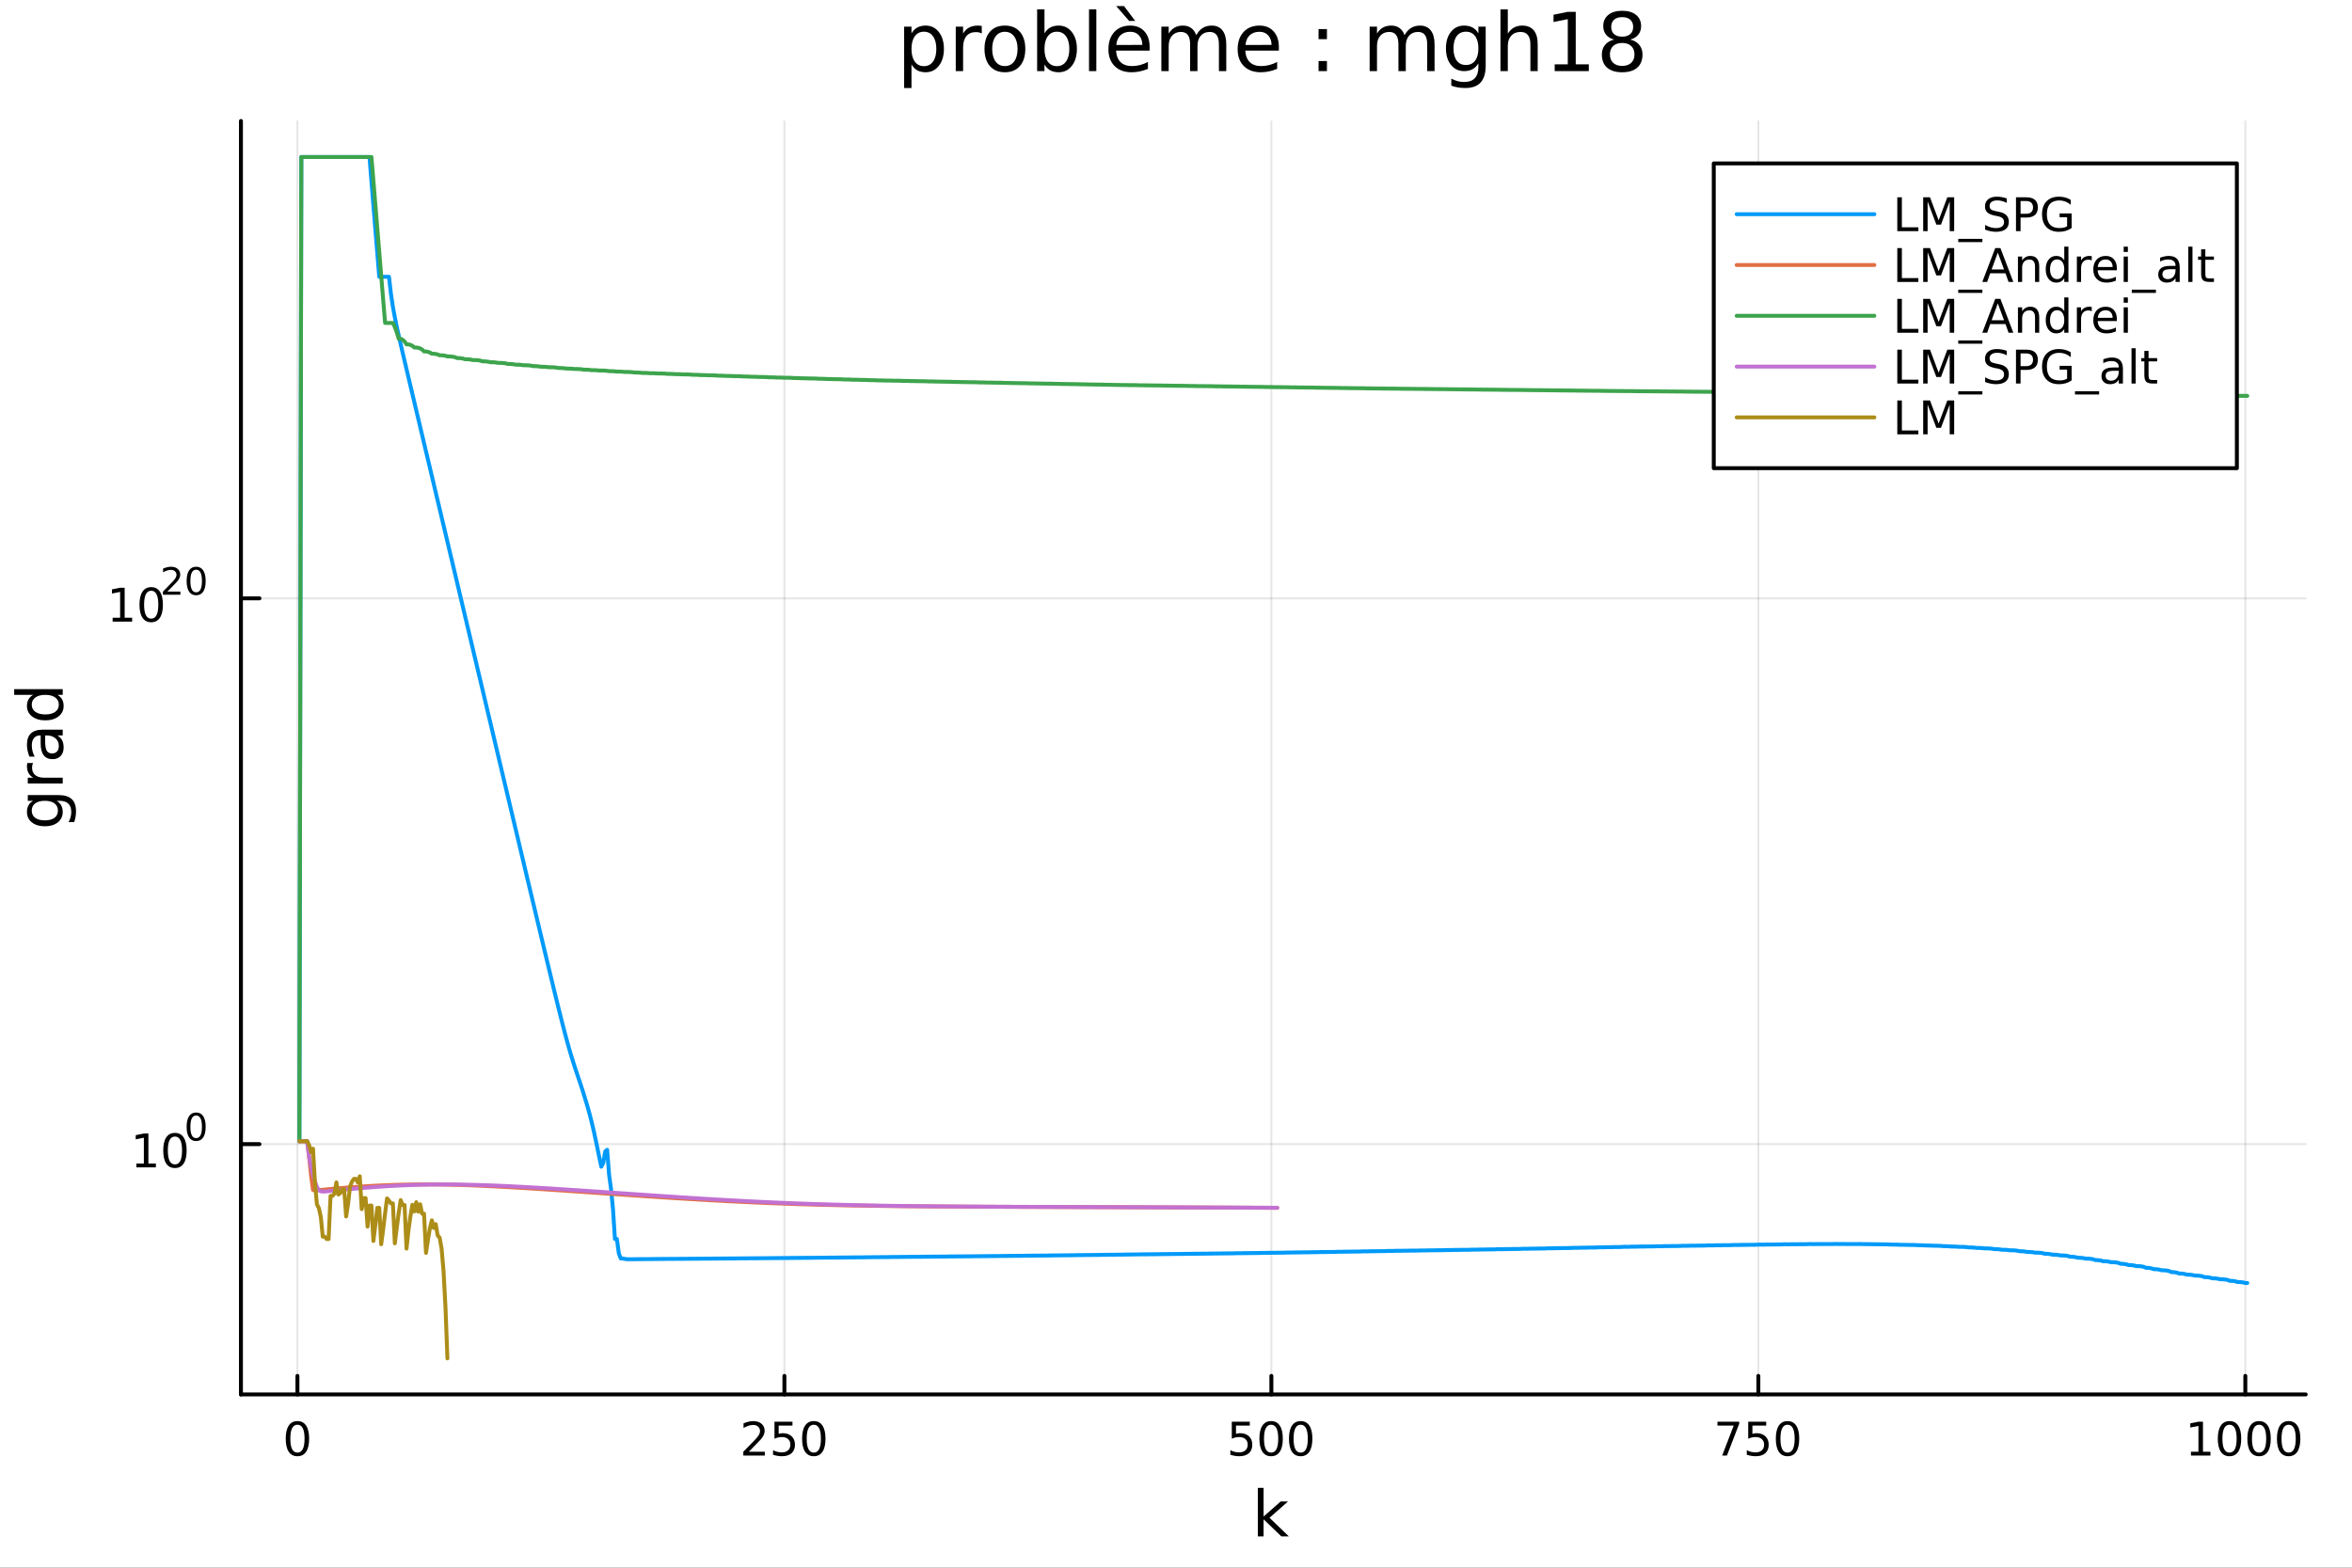 <?xml version="1.0" encoding="utf-8"?>
<svg xmlns="http://www.w3.org/2000/svg" xmlns:xlink="http://www.w3.org/1999/xlink" width="600" height="400" viewBox="0 0 2400 1600">
<rect x="0" y="0" width="2400" height="1600" fill="#333333" stroke="none"/>
<defs>
  <clipPath id="clip890">
    <rect x="0" y="0" width="2400" height="1600"/>
  </clipPath>
</defs>
<path clip-path="url(#clip890)" d="M0 1600 L2400 1600 L2400 0 L0 0  Z" fill="#ffffff" fill-rule="evenodd" fill-opacity="1"/>
<defs>
  <clipPath id="clip891">
    <rect x="480" y="0" width="1681" height="1600"/>
  </clipPath>
</defs>
<path clip-path="url(#clip890)" d="M245.861 1423.18 L2352.76 1423.18 L2352.76 123.472 L245.861 123.472  Z" fill="#ffffff" fill-rule="evenodd" fill-opacity="1"/>
<defs>
  <clipPath id="clip892">
    <rect x="245" y="123" width="2108" height="1301"/>
  </clipPath>
</defs>
<polyline clip-path="url(#clip892)" style="stroke:#000000; stroke-linecap:round; stroke-linejoin:round; stroke-width:2; stroke-opacity:0.1; fill:none" points="303.503,1423.18 303.503,123.472 "/>
<polyline clip-path="url(#clip892)" style="stroke:#000000; stroke-linecap:round; stroke-linejoin:round; stroke-width:2; stroke-opacity:0.1; fill:none" points="800.412,1423.18 800.412,123.472 "/>
<polyline clip-path="url(#clip892)" style="stroke:#000000; stroke-linecap:round; stroke-linejoin:round; stroke-width:2; stroke-opacity:0.1; fill:none" points="1297.32,1423.18 1297.32,123.472 "/>
<polyline clip-path="url(#clip892)" style="stroke:#000000; stroke-linecap:round; stroke-linejoin:round; stroke-width:2; stroke-opacity:0.1; fill:none" points="1794.23,1423.18 1794.23,123.472 "/>
<polyline clip-path="url(#clip892)" style="stroke:#000000; stroke-linecap:round; stroke-linejoin:round; stroke-width:2; stroke-opacity:0.1; fill:none" points="2291.14,1423.18 2291.14,123.472 "/>
<polyline clip-path="url(#clip890)" style="stroke:#000000; stroke-linecap:round; stroke-linejoin:round; stroke-width:4; stroke-opacity:1; fill:none" points="245.861,1423.18 2352.76,1423.18 "/>
<polyline clip-path="url(#clip890)" style="stroke:#000000; stroke-linecap:round; stroke-linejoin:round; stroke-width:4; stroke-opacity:1; fill:none" points="303.503,1423.18 303.503,1404.28 "/>
<polyline clip-path="url(#clip890)" style="stroke:#000000; stroke-linecap:round; stroke-linejoin:round; stroke-width:4; stroke-opacity:1; fill:none" points="800.412,1423.18 800.412,1404.28 "/>
<polyline clip-path="url(#clip890)" style="stroke:#000000; stroke-linecap:round; stroke-linejoin:round; stroke-width:4; stroke-opacity:1; fill:none" points="1297.32,1423.18 1297.32,1404.28 "/>
<polyline clip-path="url(#clip890)" style="stroke:#000000; stroke-linecap:round; stroke-linejoin:round; stroke-width:4; stroke-opacity:1; fill:none" points="1794.23,1423.18 1794.23,1404.28 "/>
<polyline clip-path="url(#clip890)" style="stroke:#000000; stroke-linecap:round; stroke-linejoin:round; stroke-width:4; stroke-opacity:1; fill:none" points="2291.14,1423.18 2291.14,1404.28 "/>
<path clip-path="url(#clip890)" d="M303.503 1454.1 Q299.892 1454.1 298.063 1457.66 Q296.258 1461.2 296.258 1468.33 Q296.258 1475.44 298.063 1479.01 Q299.892 1482.55 303.503 1482.55 Q307.137 1482.55 308.943 1479.01 Q310.771 1475.44 310.771 1468.33 Q310.771 1461.2 308.943 1457.66 Q307.137 1454.1 303.503 1454.1 M303.503 1450.39 Q309.313 1450.39 312.369 1455 Q315.447 1459.58 315.447 1468.33 Q315.447 1477.06 312.369 1481.67 Q309.313 1486.25 303.503 1486.25 Q297.693 1486.25 294.614 1481.67 Q291.559 1477.06 291.559 1468.33 Q291.559 1459.58 294.614 1455 Q297.693 1450.39 303.503 1450.39 Z" fill="#000000" fill-rule="nonzero" fill-opacity="1" /><path clip-path="url(#clip890)" d="M764.104 1481.64 L780.424 1481.64 L780.424 1485.58 L758.479 1485.58 L758.479 1481.64 Q761.141 1478.89 765.725 1474.26 Q770.331 1469.61 771.512 1468.27 Q773.757 1465.74 774.637 1464.01 Q775.539 1462.25 775.539 1460.56 Q775.539 1457.8 773.595 1456.07 Q771.674 1454.33 768.572 1454.33 Q766.373 1454.33 763.919 1455.09 Q761.489 1455.86 758.711 1457.41 L758.711 1452.69 Q761.535 1451.55 763.989 1450.97 Q766.442 1450.39 768.479 1450.39 Q773.85 1450.39 777.044 1453.08 Q780.239 1455.77 780.239 1460.26 Q780.239 1462.39 779.428 1464.31 Q778.641 1466.2 776.535 1468.8 Q775.956 1469.47 772.854 1472.69 Q769.752 1475.88 764.104 1481.64 Z" fill="#000000" fill-rule="nonzero" fill-opacity="1" /><path clip-path="url(#clip890)" d="M790.285 1451.02 L808.641 1451.02 L808.641 1454.96 L794.567 1454.96 L794.567 1463.43 Q795.586 1463.08 796.604 1462.92 Q797.623 1462.73 798.641 1462.73 Q804.428 1462.73 807.808 1465.9 Q811.187 1469.08 811.187 1474.49 Q811.187 1480.07 807.715 1483.17 Q804.243 1486.25 797.924 1486.25 Q795.748 1486.25 793.479 1485.88 Q791.234 1485.51 788.826 1484.77 L788.826 1480.07 Q790.91 1481.2 793.132 1481.76 Q795.354 1482.32 797.831 1482.32 Q801.836 1482.32 804.174 1480.21 Q806.512 1478.1 806.512 1474.49 Q806.512 1470.88 804.174 1468.77 Q801.836 1466.67 797.831 1466.67 Q795.956 1466.67 794.081 1467.08 Q792.229 1467.5 790.285 1468.38 L790.285 1451.02 Z" fill="#000000" fill-rule="nonzero" fill-opacity="1" /><path clip-path="url(#clip890)" d="M830.4 1454.1 Q826.789 1454.1 824.96 1457.66 Q823.155 1461.2 823.155 1468.33 Q823.155 1475.44 824.96 1479.01 Q826.789 1482.55 830.4 1482.55 Q834.035 1482.55 835.84 1479.01 Q837.669 1475.44 837.669 1468.33 Q837.669 1461.2 835.84 1457.66 Q834.035 1454.1 830.4 1454.1 M830.4 1450.39 Q836.21 1450.39 839.266 1455 Q842.345 1459.58 842.345 1468.33 Q842.345 1477.06 839.266 1481.67 Q836.21 1486.25 830.4 1486.25 Q824.59 1486.25 821.511 1481.67 Q818.456 1477.06 818.456 1468.33 Q818.456 1459.58 821.511 1455 Q824.59 1450.39 830.4 1450.39 Z" fill="#000000" fill-rule="nonzero" fill-opacity="1" /><path clip-path="url(#clip890)" d="M1256.94 1451.02 L1275.3 1451.02 L1275.3 1454.96 L1261.22 1454.96 L1261.22 1463.43 Q1262.24 1463.08 1263.26 1462.92 Q1264.28 1462.73 1265.3 1462.73 Q1271.08 1462.73 1274.46 1465.9 Q1277.84 1469.08 1277.84 1474.49 Q1277.84 1480.07 1274.37 1483.17 Q1270.9 1486.25 1264.58 1486.25 Q1262.4 1486.25 1260.13 1485.88 Q1257.89 1485.51 1255.48 1484.77 L1255.48 1480.07 Q1257.56 1481.2 1259.79 1481.76 Q1262.01 1482.32 1264.49 1482.32 Q1268.49 1482.32 1270.83 1480.21 Q1273.17 1478.1 1273.17 1474.49 Q1273.17 1470.88 1270.83 1468.77 Q1268.49 1466.67 1264.49 1466.67 Q1262.61 1466.67 1260.74 1467.08 Q1258.88 1467.5 1256.94 1468.38 L1256.94 1451.02 Z" fill="#000000" fill-rule="nonzero" fill-opacity="1" /><path clip-path="url(#clip890)" d="M1297.05 1454.1 Q1293.44 1454.1 1291.62 1457.66 Q1289.81 1461.2 1289.81 1468.33 Q1289.81 1475.44 1291.62 1479.01 Q1293.44 1482.55 1297.05 1482.55 Q1300.69 1482.55 1302.49 1479.01 Q1304.32 1475.44 1304.32 1468.33 Q1304.32 1461.2 1302.49 1457.66 Q1300.69 1454.1 1297.05 1454.1 M1297.05 1450.39 Q1302.87 1450.39 1305.92 1455 Q1309 1459.58 1309 1468.33 Q1309 1477.06 1305.92 1481.67 Q1302.87 1486.25 1297.05 1486.25 Q1291.24 1486.25 1288.17 1481.67 Q1285.11 1477.06 1285.11 1468.33 Q1285.11 1459.58 1288.17 1455 Q1291.24 1450.39 1297.05 1450.39 Z" fill="#000000" fill-rule="nonzero" fill-opacity="1" /><path clip-path="url(#clip890)" d="M1327.22 1454.1 Q1323.61 1454.1 1321.78 1457.66 Q1319.97 1461.2 1319.97 1468.33 Q1319.97 1475.44 1321.78 1479.01 Q1323.61 1482.55 1327.22 1482.55 Q1330.85 1482.55 1332.66 1479.01 Q1334.49 1475.44 1334.49 1468.33 Q1334.49 1461.2 1332.66 1457.66 Q1330.85 1454.1 1327.22 1454.1 M1327.22 1450.39 Q1333.03 1450.39 1336.08 1455 Q1339.16 1459.58 1339.16 1468.33 Q1339.16 1477.06 1336.08 1481.67 Q1333.03 1486.25 1327.22 1486.25 Q1321.41 1486.25 1318.33 1481.67 Q1315.27 1477.06 1315.27 1468.33 Q1315.27 1459.58 1318.33 1455 Q1321.41 1450.39 1327.22 1450.39 Z" fill="#000000" fill-rule="nonzero" fill-opacity="1" /><path clip-path="url(#clip890)" d="M1752.51 1451.02 L1774.73 1451.02 L1774.73 1453.01 L1762.18 1485.58 L1757.3 1485.58 L1769.1 1454.96 L1752.51 1454.96 L1752.51 1451.02 Z" fill="#000000" fill-rule="nonzero" fill-opacity="1" /><path clip-path="url(#clip890)" d="M1783.89 1451.02 L1802.25 1451.02 L1802.25 1454.96 L1788.18 1454.96 L1788.18 1463.43 Q1789.2 1463.08 1790.21 1462.92 Q1791.23 1462.73 1792.25 1462.73 Q1798.04 1462.73 1801.42 1465.9 Q1804.8 1469.08 1804.8 1474.49 Q1804.8 1480.07 1801.32 1483.17 Q1797.85 1486.25 1791.53 1486.25 Q1789.36 1486.25 1787.09 1485.88 Q1784.84 1485.51 1782.44 1484.77 L1782.44 1480.07 Q1784.52 1481.2 1786.74 1481.76 Q1788.96 1482.32 1791.44 1482.32 Q1795.45 1482.32 1797.78 1480.21 Q1800.12 1478.1 1800.12 1474.49 Q1800.12 1470.88 1797.78 1468.77 Q1795.45 1466.67 1791.44 1466.67 Q1789.57 1466.67 1787.69 1467.08 Q1785.84 1467.5 1783.89 1468.38 L1783.89 1451.02 Z" fill="#000000" fill-rule="nonzero" fill-opacity="1" /><path clip-path="url(#clip890)" d="M1824.01 1454.1 Q1820.4 1454.1 1818.57 1457.66 Q1816.76 1461.2 1816.76 1468.33 Q1816.76 1475.44 1818.57 1479.01 Q1820.4 1482.55 1824.01 1482.55 Q1827.64 1482.55 1829.45 1479.01 Q1831.28 1475.44 1831.28 1468.33 Q1831.28 1461.2 1829.45 1457.66 Q1827.64 1454.1 1824.01 1454.1 M1824.01 1450.39 Q1829.82 1450.39 1832.88 1455 Q1835.95 1459.58 1835.95 1468.33 Q1835.95 1477.06 1832.88 1481.67 Q1829.82 1486.25 1824.01 1486.25 Q1818.2 1486.25 1815.12 1481.67 Q1812.07 1477.06 1812.07 1468.33 Q1812.07 1459.58 1815.12 1455 Q1818.2 1450.39 1824.01 1450.39 Z" fill="#000000" fill-rule="nonzero" fill-opacity="1" /><path clip-path="url(#clip890)" d="M2235.66 1481.64 L2243.3 1481.64 L2243.3 1455.28 L2234.99 1456.95 L2234.99 1452.69 L2243.26 1451.02 L2247.93 1451.02 L2247.93 1481.64 L2255.57 1481.64 L2255.57 1485.58 L2235.66 1485.58 L2235.66 1481.64 Z" fill="#000000" fill-rule="nonzero" fill-opacity="1" /><path clip-path="url(#clip890)" d="M2275.02 1454.1 Q2271.41 1454.1 2269.58 1457.66 Q2267.77 1461.2 2267.77 1468.33 Q2267.77 1475.44 2269.58 1479.01 Q2271.41 1482.55 2275.02 1482.55 Q2278.65 1482.55 2280.46 1479.01 Q2282.29 1475.44 2282.29 1468.33 Q2282.29 1461.2 2280.46 1457.66 Q2278.65 1454.1 2275.02 1454.1 M2275.02 1450.39 Q2280.83 1450.39 2283.88 1455 Q2286.96 1459.58 2286.96 1468.33 Q2286.96 1477.06 2283.88 1481.67 Q2280.83 1486.25 2275.02 1486.25 Q2269.21 1486.25 2266.13 1481.67 Q2263.07 1477.06 2263.07 1468.33 Q2263.07 1459.58 2266.13 1455 Q2269.21 1450.39 2275.02 1450.39 Z" fill="#000000" fill-rule="nonzero" fill-opacity="1" /><path clip-path="url(#clip890)" d="M2305.18 1454.1 Q2301.57 1454.1 2299.74 1457.66 Q2297.93 1461.2 2297.93 1468.33 Q2297.93 1475.44 2299.74 1479.01 Q2301.57 1482.55 2305.18 1482.55 Q2308.81 1482.55 2310.62 1479.01 Q2312.45 1475.44 2312.45 1468.33 Q2312.45 1461.2 2310.62 1457.66 Q2308.81 1454.1 2305.18 1454.1 M2305.18 1450.39 Q2310.99 1450.39 2314.04 1455 Q2317.12 1459.58 2317.12 1468.33 Q2317.12 1477.06 2314.04 1481.67 Q2310.99 1486.25 2305.18 1486.25 Q2299.37 1486.25 2296.29 1481.67 Q2293.23 1477.06 2293.23 1468.33 Q2293.23 1459.58 2296.29 1455 Q2299.37 1450.39 2305.18 1450.39 Z" fill="#000000" fill-rule="nonzero" fill-opacity="1" /><path clip-path="url(#clip890)" d="M2335.34 1454.1 Q2331.73 1454.1 2329.9 1457.66 Q2328.1 1461.2 2328.1 1468.33 Q2328.1 1475.44 2329.9 1479.01 Q2331.73 1482.55 2335.34 1482.55 Q2338.97 1482.55 2340.78 1479.01 Q2342.61 1475.44 2342.61 1468.33 Q2342.61 1461.2 2340.78 1457.66 Q2338.97 1454.1 2335.34 1454.1 M2335.34 1450.39 Q2341.15 1450.39 2344.21 1455 Q2347.28 1459.58 2347.28 1468.33 Q2347.28 1477.06 2344.21 1481.67 Q2341.15 1486.25 2335.34 1486.25 Q2329.53 1486.25 2326.45 1481.67 Q2323.4 1477.06 2323.4 1468.33 Q2323.4 1459.58 2326.45 1455 Q2329.53 1450.39 2335.34 1450.39 Z" fill="#000000" fill-rule="nonzero" fill-opacity="1" /><path clip-path="url(#clip890)" d="M1283.49 1518.52 L1289.38 1518.52 L1289.38 1547.77 L1306.85 1532.4 L1314.33 1532.4 L1295.43 1549.07 L1315.13 1568.04 L1307.49 1568.04 L1289.38 1550.63 L1289.38 1568.04 L1283.49 1568.04 L1283.49 1518.52 Z" fill="#000000" fill-rule="nonzero" fill-opacity="1" /><polyline clip-path="url(#clip892)" style="stroke:#000000; stroke-linecap:round; stroke-linejoin:round; stroke-width:2; stroke-opacity:0.1; fill:none" points="245.861,1167.72 2352.76,1167.72 "/>
<polyline clip-path="url(#clip892)" style="stroke:#000000; stroke-linecap:round; stroke-linejoin:round; stroke-width:2; stroke-opacity:0.1; fill:none" points="245.861,610.685 2352.76,610.685 "/>
<polyline clip-path="url(#clip890)" style="stroke:#000000; stroke-linecap:round; stroke-linejoin:round; stroke-width:4; stroke-opacity:1; fill:none" points="245.861,1423.18 245.861,123.472 "/>
<polyline clip-path="url(#clip890)" style="stroke:#000000; stroke-linecap:round; stroke-linejoin:round; stroke-width:4; stroke-opacity:1; fill:none" points="245.861,1167.72 264.759,1167.72 "/>
<polyline clip-path="url(#clip890)" style="stroke:#000000; stroke-linecap:round; stroke-linejoin:round; stroke-width:4; stroke-opacity:1; fill:none" points="245.861,610.685 264.759,610.685 "/>
<path clip-path="url(#clip890)" d="M139.156 1187.51 L146.795 1187.51 L146.795 1161.15 L138.485 1162.81 L138.485 1158.55 L146.748 1156.89 L151.424 1156.89 L151.424 1187.51 L159.063 1187.51 L159.063 1191.45 L139.156 1191.45 L139.156 1187.51 Z" fill="#000000" fill-rule="nonzero" fill-opacity="1" /><path clip-path="url(#clip890)" d="M178.507 1159.97 Q174.896 1159.97 173.068 1163.53 Q171.262 1167.07 171.262 1174.2 Q171.262 1181.31 173.068 1184.87 Q174.896 1188.41 178.507 1188.41 Q182.142 1188.41 183.947 1184.87 Q185.776 1181.31 185.776 1174.2 Q185.776 1167.07 183.947 1163.53 Q182.142 1159.97 178.507 1159.97 M178.507 1156.26 Q184.318 1156.26 187.373 1160.87 Q190.452 1165.45 190.452 1174.2 Q190.452 1182.93 187.373 1187.53 Q184.318 1192.12 178.507 1192.12 Q172.697 1192.12 169.619 1187.53 Q166.563 1182.93 166.563 1174.2 Q166.563 1165.45 169.619 1160.87 Q172.697 1156.26 178.507 1156.26 Z" fill="#000000" fill-rule="nonzero" fill-opacity="1" /><path clip-path="url(#clip890)" d="M200.157 1138.46 Q197.223 1138.46 195.737 1141.35 Q194.27 1144.23 194.27 1150.02 Q194.27 1155.8 195.737 1158.69 Q197.223 1161.57 200.157 1161.57 Q203.11 1161.57 204.577 1158.69 Q206.062 1155.8 206.062 1150.02 Q206.062 1144.23 204.577 1141.35 Q203.11 1138.46 200.157 1138.46 M200.157 1135.45 Q204.877 1135.45 207.36 1139.19 Q209.861 1142.91 209.861 1150.02 Q209.861 1157.11 207.36 1160.86 Q204.877 1164.58 200.157 1164.58 Q195.436 1164.58 192.935 1160.86 Q190.452 1157.11 190.452 1150.02 Q190.452 1142.91 192.935 1139.19 Q195.436 1135.45 200.157 1135.45 Z" fill="#000000" fill-rule="nonzero" fill-opacity="1" /><path clip-path="url(#clip890)" d="M114.931 630.477 L122.57 630.477 L122.57 604.112 L114.26 605.778 L114.26 601.519 L122.524 599.852 L127.2 599.852 L127.2 630.477 L134.839 630.477 L134.839 634.412 L114.931 634.412 L114.931 630.477 Z" fill="#000000" fill-rule="nonzero" fill-opacity="1" /><path clip-path="url(#clip890)" d="M154.283 602.931 Q150.672 602.931 148.843 606.496 Q147.038 610.038 147.038 617.167 Q147.038 624.274 148.843 627.838 Q150.672 631.38 154.283 631.38 Q157.917 631.38 159.723 627.838 Q161.552 624.274 161.552 617.167 Q161.552 610.038 159.723 606.496 Q157.917 602.931 154.283 602.931 M154.283 599.227 Q160.093 599.227 163.149 603.834 Q166.227 608.417 166.227 617.167 Q166.227 625.894 163.149 630.5 Q160.093 635.084 154.283 635.084 Q148.473 635.084 145.394 630.5 Q142.339 625.894 142.339 617.167 Q142.339 608.417 145.394 603.834 Q148.473 599.227 154.283 599.227 Z" fill="#000000" fill-rule="nonzero" fill-opacity="1" /><path clip-path="url(#clip890)" d="M170.798 603.805 L184.057 603.805 L184.057 607.002 L166.227 607.002 L166.227 603.805 Q168.39 601.567 172.114 597.805 Q175.857 594.025 176.816 592.934 Q178.641 590.884 179.355 589.473 Q180.089 588.044 180.089 586.671 Q180.089 584.433 178.509 583.022 Q176.948 581.612 174.428 581.612 Q172.641 581.612 170.647 582.232 Q168.672 582.853 166.416 584.113 L166.416 580.276 Q168.71 579.355 170.704 578.884 Q172.697 578.414 174.352 578.414 Q178.716 578.414 181.311 580.596 Q183.907 582.778 183.907 586.426 Q183.907 588.157 183.249 589.718 Q182.609 591.26 180.898 593.366 Q180.427 593.912 177.907 596.526 Q175.387 599.122 170.798 603.805 Z" fill="#000000" fill-rule="nonzero" fill-opacity="1" /><path clip-path="url(#clip890)" d="M200.157 581.423 Q197.223 581.423 195.737 584.32 Q194.27 587.197 194.27 592.99 Q194.27 598.764 195.737 601.661 Q197.223 604.538 200.157 604.538 Q203.11 604.538 204.577 601.661 Q206.062 598.764 206.062 592.99 Q206.062 587.197 204.577 584.32 Q203.11 581.423 200.157 581.423 M200.157 578.414 Q204.877 578.414 207.36 582.157 Q209.861 585.881 209.861 592.99 Q209.861 600.081 207.36 603.824 Q204.877 607.547 200.157 607.547 Q195.436 607.547 192.935 603.824 Q190.452 600.081 190.452 592.99 Q190.452 585.881 192.935 582.157 Q195.436 578.414 200.157 578.414 Z" fill="#000000" fill-rule="nonzero" fill-opacity="1" /><path clip-path="url(#clip890)" d="M45.766 817.313 Q39.401 817.313 35.9 819.955 Q32.398 822.565 32.398 827.307 Q32.398 832.018 35.9 834.66 Q39.401 837.27 45.766 837.27 Q52.1 837.27 55.601 834.66 Q59.103 832.018 59.103 827.307 Q59.103 822.565 55.601 819.955 Q52.1 817.313 45.766 817.313 M59.58 811.457 Q68.683 811.457 73.107 815.499 Q77.563 819.541 77.563 827.88 Q77.563 830.967 77.086 833.705 Q76.64 836.442 75.685 839.02 L69.988 839.02 Q71.388 836.442 72.057 833.928 Q72.725 831.413 72.725 828.803 Q72.725 823.042 69.701 820.178 Q66.71 817.313 60.63 817.313 L57.734 817.313 Q60.885 819.127 62.445 821.96 Q64.004 824.793 64.004 828.739 Q64.004 835.296 59.007 839.307 Q54.01 843.317 45.766 843.317 Q37.491 843.317 32.494 839.307 Q27.497 835.296 27.497 828.739 Q27.497 824.793 29.056 821.96 Q30.616 819.127 33.767 817.313 L28.356 817.313 L28.356 811.457 L59.58 811.457 Z" fill="#000000" fill-rule="nonzero" fill-opacity="1" /><path clip-path="url(#clip890)" d="M33.831 778.737 Q33.258 779.724 33.003 780.901 Q32.717 782.047 32.717 783.447 Q32.717 788.413 35.963 791.086 Q39.178 793.728 45.225 793.728 L64.004 793.728 L64.004 799.616 L28.356 799.616 L28.356 793.728 L33.894 793.728 Q30.648 791.882 29.088 788.922 Q27.497 785.962 27.497 781.729 Q27.497 781.124 27.592 780.392 Q27.656 779.66 27.815 778.769 L33.831 778.737 Z" fill="#000000" fill-rule="nonzero" fill-opacity="1" /><path clip-path="url(#clip890)" d="M46.085 756.393 Q46.085 763.491 47.708 766.228 Q49.331 768.965 53.246 768.965 Q56.365 768.965 58.211 766.928 Q60.026 764.86 60.026 761.327 Q60.026 756.457 56.588 753.529 Q53.119 750.569 47.39 750.569 L46.085 750.569 L46.085 756.393 M43.666 744.712 L64.004 744.712 L64.004 750.569 L58.593 750.569 Q61.84 752.574 63.399 755.566 Q64.927 758.558 64.927 762.886 Q64.927 768.361 61.872 771.607 Q58.784 774.822 53.628 774.822 Q47.612 774.822 44.557 770.812 Q41.501 766.769 41.501 758.78 L41.501 750.569 L40.928 750.569 Q36.886 750.569 34.69 753.242 Q32.462 755.884 32.462 760.69 Q32.462 763.746 33.194 766.642 Q33.926 769.538 35.39 772.212 L29.98 772.212 Q28.738 768.997 28.133 765.974 Q27.497 762.95 27.497 760.085 Q27.497 752.351 31.507 748.532 Q35.518 744.712 43.666 744.712 Z" fill="#000000" fill-rule="nonzero" fill-opacity="1" /><path clip-path="url(#clip890)" d="M33.767 709.191 L14.479 709.191 L14.479 703.335 L64.004 703.335 L64.004 709.191 L58.657 709.191 Q61.84 711.038 63.399 713.87 Q64.927 716.671 64.927 720.618 Q64.927 727.079 59.771 731.153 Q54.615 735.195 46.212 735.195 Q37.809 735.195 32.653 731.153 Q27.497 727.079 27.497 720.618 Q27.497 716.671 29.056 713.87 Q30.584 711.038 33.767 709.191 M46.212 729.148 Q52.673 729.148 56.365 726.506 Q60.026 723.833 60.026 719.186 Q60.026 714.539 56.365 711.865 Q52.673 709.191 46.212 709.191 Q39.751 709.191 36.09 711.865 Q32.398 714.539 32.398 719.186 Q32.398 723.833 36.09 726.506 Q39.751 729.148 46.212 729.148 Z" fill="#000000" fill-rule="nonzero" fill-opacity="1" /><path clip-path="url(#clip890)" d="M930.089 65.77 L930.089 89.833 L922.595 89.833 L922.595 27.206 L930.089 27.206 L930.089 34.092 Q932.439 30.041 936.003 28.097 Q939.609 26.112 944.591 26.112 Q952.855 26.112 958 32.675 Q963.185 39.237 963.185 49.931 Q963.185 60.626 958 67.188 Q952.855 73.751 944.591 73.751 Q939.609 73.751 936.003 71.806 Q932.439 69.821 930.089 65.77 M955.448 49.931 Q955.448 41.708 952.045 37.05 Q948.683 32.35 942.768 32.35 Q936.854 32.35 933.451 37.05 Q930.089 41.708 930.089 49.931 Q930.089 58.155 933.451 62.854 Q936.854 67.512 942.768 67.512 Q948.683 67.512 952.045 62.854 Q955.448 58.155 955.448 49.931 Z" fill="#000000" fill-rule="nonzero" fill-opacity="1" /><path clip-path="url(#clip890)" d="M1001.83 34.173 Q1000.57 33.444 999.076 33.12 Q997.618 32.756 995.835 32.756 Q989.516 32.756 986.113 36.888 Q982.751 40.979 982.751 48.676 L982.751 72.576 L975.257 72.576 L975.257 27.206 L982.751 27.206 L982.751 34.254 Q985.1 30.122 988.868 28.138 Q992.635 26.112 998.023 26.112 Q998.792 26.112 999.724 26.234 Q1000.66 26.315 1001.79 26.517 L1001.83 34.173 Z" fill="#000000" fill-rule="nonzero" fill-opacity="1" /><path clip-path="url(#clip890)" d="M1025.41 32.431 Q1019.41 32.431 1015.93 37.131 Q1012.44 41.789 1012.44 49.931 Q1012.44 58.074 1015.89 62.773 Q1019.37 67.431 1025.41 67.431 Q1031.36 67.431 1034.85 62.732 Q1038.33 58.033 1038.33 49.931 Q1038.33 41.87 1034.85 37.171 Q1031.36 32.431 1025.41 32.431 M1025.41 26.112 Q1035.13 26.112 1040.68 32.431 Q1046.23 38.751 1046.23 49.931 Q1046.23 61.071 1040.68 67.431 Q1035.13 73.751 1025.41 73.751 Q1015.64 73.751 1010.09 67.431 Q1004.59 61.071 1004.59 49.931 Q1004.59 38.751 1010.09 32.431 Q1015.64 26.112 1025.41 26.112 Z" fill="#000000" fill-rule="nonzero" fill-opacity="1" /><path clip-path="url(#clip890)" d="M1091.15 49.931 Q1091.15 41.708 1087.75 37.05 Q1084.39 32.35 1078.47 32.35 Q1072.56 32.35 1069.16 37.05 Q1065.79 41.708 1065.79 49.931 Q1065.79 58.155 1069.16 62.854 Q1072.56 67.512 1078.47 67.512 Q1084.39 67.512 1087.75 62.854 Q1091.15 58.155 1091.15 49.931 M1065.79 34.092 Q1068.14 30.041 1071.71 28.097 Q1075.31 26.112 1080.3 26.112 Q1088.56 26.112 1093.71 32.675 Q1098.89 39.237 1098.89 49.931 Q1098.89 60.626 1093.71 67.188 Q1088.56 73.751 1080.3 73.751 Q1075.31 73.751 1071.71 71.806 Q1068.14 69.821 1065.79 65.77 L1065.79 72.576 L1058.3 72.576 L1058.3 9.544 L1065.79 9.544 L1065.79 34.092 Z" fill="#000000" fill-rule="nonzero" fill-opacity="1" /><path clip-path="url(#clip890)" d="M1111.25 9.544 L1118.7 9.544 L1118.7 72.576 L1111.25 72.576 L1111.25 9.544 Z" fill="#000000" fill-rule="nonzero" fill-opacity="1" /><path clip-path="url(#clip890)" d="M1173.1 48.028 L1173.1 51.673 L1138.83 51.673 Q1139.32 59.37 1143.45 63.421 Q1147.62 67.431 1155.04 67.431 Q1159.33 67.431 1163.34 66.378 Q1167.39 65.325 1171.36 63.218 L1171.36 70.267 Q1167.35 71.968 1163.14 72.86 Q1158.92 73.751 1154.59 73.751 Q1143.73 73.751 1137.37 67.431 Q1131.05 61.112 1131.05 50.337 Q1131.05 39.197 1137.05 32.675 Q1143.09 26.112 1153.29 26.112 Q1162.45 26.112 1167.76 32.026 Q1173.1 37.9 1173.1 48.028 M1165.65 45.84 Q1165.57 39.723 1162.21 36.077 Q1158.88 32.431 1153.37 32.431 Q1147.14 32.431 1143.37 35.956 Q1139.64 39.48 1139.08 45.88 L1165.65 45.84 M1146.97 6.222 L1158.4 21.373 L1152.2 21.373 L1138.99 6.222 L1146.97 6.222 Z" fill="#000000" fill-rule="nonzero" fill-opacity="1" /><path clip-path="url(#clip890)" d="M1220.66 35.915 Q1223.46 30.892 1227.34 28.502 Q1231.23 26.112 1236.5 26.112 Q1243.59 26.112 1247.44 31.095 Q1251.29 36.037 1251.29 45.192 L1251.29 72.576 L1243.79 72.576 L1243.79 45.435 Q1243.79 38.913 1241.48 35.753 Q1239.17 32.594 1234.43 32.594 Q1228.64 32.594 1225.28 36.442 Q1221.92 40.29 1221.92 46.934 L1221.92 72.576 L1214.42 72.576 L1214.42 45.435 Q1214.42 38.873 1212.11 35.753 Q1209.8 32.594 1204.98 32.594 Q1199.27 32.594 1195.91 36.482 Q1192.55 40.331 1192.55 46.934 L1192.55 72.576 L1185.05 72.576 L1185.05 27.206 L1192.55 27.206 L1192.55 34.254 Q1195.1 30.082 1198.66 28.097 Q1202.23 26.112 1207.13 26.112 Q1212.07 26.112 1215.52 28.624 Q1219 31.135 1220.66 35.915 Z" fill="#000000" fill-rule="nonzero" fill-opacity="1" /><path clip-path="url(#clip890)" d="M1304.96 48.028 L1304.96 51.673 L1270.69 51.673 Q1271.18 59.37 1275.31 63.421 Q1279.48 67.431 1286.89 67.431 Q1291.19 67.431 1295.2 66.378 Q1299.25 65.325 1303.22 63.218 L1303.22 70.267 Q1299.21 71.968 1294.99 72.86 Q1290.78 73.751 1286.45 73.751 Q1275.59 73.751 1269.23 67.431 Q1262.91 61.112 1262.91 50.337 Q1262.91 39.197 1268.91 32.675 Q1274.94 26.112 1285.15 26.112 Q1294.31 26.112 1299.61 32.026 Q1304.96 37.9 1304.96 48.028 M1297.51 45.84 Q1297.43 39.723 1294.06 36.077 Q1290.74 32.431 1285.23 32.431 Q1278.99 32.431 1275.23 35.956 Q1271.5 39.48 1270.93 45.88 L1297.51 45.84 Z" fill="#000000" fill-rule="nonzero" fill-opacity="1" /><path clip-path="url(#clip890)" d="M1345.47 62.287 L1354.02 62.287 L1354.02 72.576 L1345.47 72.576 L1345.47 62.287 M1345.47 29.677 L1354.02 29.677 L1354.02 39.966 L1345.47 39.966 L1345.47 29.677 Z" fill="#000000" fill-rule="nonzero" fill-opacity="1" /><path clip-path="url(#clip890)" d="M1433.21 35.915 Q1436.01 30.892 1439.9 28.502 Q1443.78 26.112 1449.05 26.112 Q1456.14 26.112 1459.99 31.095 Q1463.84 36.037 1463.84 45.192 L1463.84 72.576 L1456.34 72.576 L1456.34 45.435 Q1456.34 38.913 1454.03 35.753 Q1451.72 32.594 1446.98 32.594 Q1441.19 32.594 1437.83 36.442 Q1434.47 40.29 1434.47 46.934 L1434.47 72.576 L1426.97 72.576 L1426.97 45.435 Q1426.97 38.873 1424.66 35.753 Q1422.35 32.594 1417.53 32.594 Q1411.82 32.594 1408.46 36.482 Q1405.1 40.331 1405.1 46.934 L1405.1 72.576 L1397.6 72.576 L1397.6 27.206 L1405.1 27.206 L1405.1 34.254 Q1407.65 30.082 1411.21 28.097 Q1414.78 26.112 1419.68 26.112 Q1424.62 26.112 1428.07 28.624 Q1431.55 31.135 1433.21 35.915 Z" fill="#000000" fill-rule="nonzero" fill-opacity="1" /><path clip-path="url(#clip890)" d="M1508.56 49.364 Q1508.56 41.263 1505.2 36.806 Q1501.87 32.35 1495.84 32.35 Q1489.84 32.35 1486.48 36.806 Q1483.16 41.263 1483.16 49.364 Q1483.16 57.426 1486.48 61.882 Q1489.84 66.338 1495.84 66.338 Q1501.87 66.338 1505.2 61.882 Q1508.56 57.426 1508.56 49.364 M1516.01 66.945 Q1516.01 78.531 1510.87 84.162 Q1505.72 89.833 1495.11 89.833 Q1491.18 89.833 1487.7 89.225 Q1484.21 88.658 1480.93 87.443 L1480.93 80.192 Q1484.21 81.974 1487.41 82.825 Q1490.61 83.675 1493.93 83.675 Q1501.27 83.675 1504.91 79.827 Q1508.56 76.019 1508.56 68.282 L1508.56 64.596 Q1506.25 68.606 1502.64 70.591 Q1499.04 72.576 1494.02 72.576 Q1485.67 72.576 1480.57 66.216 Q1475.46 59.856 1475.46 49.364 Q1475.46 38.832 1480.57 32.472 Q1485.67 26.112 1494.02 26.112 Q1499.04 26.112 1502.64 28.097 Q1506.25 30.082 1508.56 34.092 L1508.56 27.206 L1516.01 27.206 L1516.01 66.945 Z" fill="#000000" fill-rule="nonzero" fill-opacity="1" /><path clip-path="url(#clip890)" d="M1569.08 45.192 L1569.08 72.576 L1561.63 72.576 L1561.63 45.435 Q1561.63 38.994 1559.11 35.794 Q1556.6 32.594 1551.58 32.594 Q1545.54 32.594 1542.06 36.442 Q1538.58 40.29 1538.58 46.934 L1538.58 72.576 L1531.08 72.576 L1531.08 9.544 L1538.58 9.544 L1538.58 34.254 Q1541.25 30.163 1544.85 28.138 Q1548.5 26.112 1553.24 26.112 Q1561.06 26.112 1565.07 30.973 Q1569.08 35.794 1569.08 45.192 Z" fill="#000000" fill-rule="nonzero" fill-opacity="1" /><path clip-path="url(#clip890)" d="M1586.42 65.689 L1599.78 65.689 L1599.78 19.55 L1585.24 22.466 L1585.24 15.013 L1599.7 12.096 L1607.89 12.096 L1607.89 65.689 L1621.25 65.689 L1621.25 72.576 L1586.42 72.576 L1586.42 65.689 Z" fill="#000000" fill-rule="nonzero" fill-opacity="1" /><path clip-path="url(#clip890)" d="M1655.28 43.855 Q1649.45 43.855 1646.09 46.974 Q1642.76 50.093 1642.76 55.562 Q1642.76 61.031 1646.09 64.15 Q1649.45 67.269 1655.28 67.269 Q1661.12 67.269 1664.48 64.15 Q1667.84 60.99 1667.84 55.562 Q1667.84 50.093 1664.48 46.974 Q1661.16 43.855 1655.28 43.855 M1647.1 40.371 Q1641.83 39.075 1638.88 35.47 Q1635.96 31.864 1635.96 26.679 Q1635.96 19.428 1641.1 15.215 Q1646.29 11.002 1655.28 11.002 Q1664.32 11.002 1669.46 15.215 Q1674.6 19.428 1674.6 26.679 Q1674.6 31.864 1671.65 35.47 Q1668.73 39.075 1663.51 40.371 Q1669.42 41.749 1672.7 45.759 Q1676.02 49.769 1676.02 55.562 Q1676.02 64.353 1670.63 69.052 Q1665.29 73.751 1655.28 73.751 Q1645.28 73.751 1639.89 69.052 Q1634.54 64.353 1634.54 55.562 Q1634.54 49.769 1637.86 45.759 Q1641.18 41.749 1647.1 40.371 M1644.1 27.449 Q1644.1 32.148 1647.02 34.781 Q1649.98 37.414 1655.28 37.414 Q1660.55 37.414 1663.51 34.781 Q1666.5 32.148 1666.5 27.449 Q1666.5 22.75 1663.51 20.117 Q1660.55 17.484 1655.28 17.484 Q1649.98 17.484 1647.02 20.117 Q1644.1 22.75 1644.1 27.449 Z" fill="#000000" fill-rule="nonzero" fill-opacity="1" /><polyline clip-path="url(#clip892)" style="stroke:#009af9; stroke-linecap:round; stroke-linejoin:round; stroke-width:4; stroke-opacity:1; fill:none" points="305.491,1164.76 307.478,160.256 309.466,160.256 311.453,160.256 313.441,160.256 315.429,160.256 317.416,160.256 319.404,160.256 321.392,160.256 323.379,160.256 325.367,160.256 327.355,160.256 329.342,160.256 331.33,160.256 333.317,160.256 335.305,160.256 337.293,160.256 339.28,160.256 341.268,160.256 343.256,160.256 345.243,160.256 347.231,160.256 349.219,160.256 351.206,160.256 353.194,160.256 355.181,160.256 357.169,160.256 359.157,160.256 361.144,160.256 363.132,160.256 365.12,160.256 367.107,160.256 369.095,160.256 371.083,160.256 373.07,160.256 375.058,160.256 377.045,160.256 379.033,185.382 381.021,209.857 383.008,234.104 384.996,258.302 386.984,282.494 388.971,282.494 390.959,282.494 392.947,282.494 394.934,282.494 396.922,282.494 398.909,299.824 400.897,313.048 402.885,323.86 404.872,333.488 406.86,342.526 408.848,351.26 410.835,359.833 412.823,368.32 414.811,376.76 416.798,385.174 418.786,393.574 420.773,401.967 422.761,410.356 424.749,418.742 426.736,427.127 428.724,435.511 430.712,443.895 432.699,452.279 434.687,460.662 436.675,469.045 438.662,477.429 440.65,485.812 442.637,494.195 444.625,502.578 446.613,510.961 448.6,519.344 450.588,527.727 452.576,536.109 454.563,544.492 456.551,552.875 458.539,561.257 460.526,569.639 462.514,578.022 464.501,586.404 466.489,594.786 468.477,603.168 470.464,611.549 472.452,619.931 474.44,628.312 476.427,636.694 478.415,645.075 480.403,653.456 482.39,661.836 484.378,670.217 486.365,678.597 488.353,686.977 490.341,695.357 492.328,703.736 494.316,712.115 496.304,720.494 498.291,728.872 500.279,737.25 502.267,745.628 504.254,754.005 506.242,762.381 508.229,770.757 510.217,779.132 512.205,787.507 514.192,795.881 516.18,804.254 518.168,812.627 520.155,820.998 522.143,829.368 524.131,837.738 526.118,846.105 528.106,854.472 530.093,862.837 532.081,871.2 534.069,879.561 536.056,887.919 538.044,896.275 540.032,904.628 542.019,912.977 544.007,921.323 545.995,929.663 547.982,937.998 549.97,946.327 551.957,954.647 553.945,962.957 555.933,971.256 557.92,979.54 559.908,987.805 561.896,996.047 563.883,1004.26 565.871,1012.43 567.859,1020.55 569.846,1028.6 571.834,1036.57 573.821,1044.41 575.809,1052.09 577.797,1059.57 579.784,1066.79 581.772,1073.72 583.76,1080.33 585.747,1086.64 587.735,1092.7 589.723,1098.62 591.71,1104.5 593.698,1110.49 595.685,1116.78 597.673,1123.28 599.661,1129.95 601.648,1137.07 603.636,1144.79 605.624,1153.21 607.611,1162.27 609.599,1171.78 611.587,1181.54 613.574,1190.76 615.562,1187.01 617.549,1175.26 619.537,1173.48 621.525,1199.06 623.512,1213.43 625.5,1234.16 627.488,1264.54 629.475,1264.54 631.463,1279.26 633.451,1284.44 635.438,1284.44 637.426,1284.87 639.413,1285.14 641.401,1285.21 643.389,1285.17 645.376,1285.17 647.364,1285.16 649.352,1285.14 651.339,1285.1 653.327,1285.1 655.315,1285.09 657.302,1285.08 659.29,1285.04 661.277,1285.04 663.265,1285.04 665.253,1285.03 667.24,1285 669.228,1284.95 671.216,1284.95 673.203,1284.94 675.191,1284.92 677.179,1284.88 679.166,1284.88 681.154,1284.87 683.141,1284.85 685.129,1284.82 687.117,1284.82 689.104,1284.82 691.092,1284.8 693.08,1284.78 695.067,1284.78 697.055,1284.77 699.043,1284.76 701.03,1284.74 703.018,1284.69 705.005,1284.69 706.993,1284.69 708.981,1284.67 710.968,1284.64 712.956,1284.64 714.944,1284.63 716.931,1284.62 718.919,1284.59 720.907,1284.59 722.894,1284.58 724.882,1284.57 726.869,1284.55 728.857,1284.5 730.845,1284.5 732.832,1284.5 734.82,1284.48 736.808,1284.44 738.795,1284.44 740.783,1284.44 742.771,1284.42 744.758,1284.39 746.746,1284.39 748.733,1284.39 750.721,1284.37 752.709,1284.35 754.696,1284.3 756.684,1284.3 758.672,1284.3 760.659,1284.28 762.647,1284.24 764.635,1284.24 766.622,1284.23 768.61,1284.22 770.597,1284.19 772.585,1284.19 774.573,1284.18 776.56,1284.17 778.548,1284.14 780.536,1284.09 782.523,1284.09 784.511,1284.09 786.499,1284.07 788.486,1284.03 790.474,1284.03 792.461,1284.02 794.449,1284 796.437,1283.97 798.424,1283.97 800.412,1283.97 802.4,1283.95 804.387,1283.93 806.375,1283.88 808.363,1283.88 810.35,1283.87 812.338,1283.85 814.325,1283.81 816.313,1283.81 818.301,1283.8 820.288,1283.78 822.276,1283.75 824.264,1283.75 826.251,1283.74 828.239,1283.73 830.227,1283.7 832.214,1283.65 834.202,1283.65 836.189,1283.64 838.177,1283.62 840.165,1283.57 842.152,1283.57 844.14,1283.57 846.128,1283.55 848.115,1283.51 850.103,1283.51 852.091,1283.51 854.078,1283.49 856.066,1283.47 858.053,1283.41 860.041,1283.41 862.029,1283.4 864.016,1283.38 866.004,1283.33 867.992,1283.33 869.979,1283.32 871.967,1283.3 873.955,1283.27 875.942,1283.27 877.93,1283.26 879.917,1283.25 881.905,1283.22 883.893,1283.15 885.88,1283.15 887.868,1283.15 889.856,1283.12 891.843,1283.07 893.831,1283.07 895.819,1283.07 897.806,1283.05 899.794,1283.01 901.781,1283.01 903.769,1283 905.757,1282.99 907.744,1282.96 909.732,1282.89 911.72,1282.89 913.707,1282.88 915.695,1282.86 917.683,1282.81 919.67,1282.81 921.658,1282.8 923.645,1282.78 925.633,1282.74 927.621,1282.74 929.608,1282.73 931.596,1282.72 933.584,1282.68 935.571,1282.68 937.559,1282.68 939.547,1282.66 941.534,1282.64 943.522,1282.58 945.509,1282.58 947.497,1282.58 949.485,1282.56 951.472,1282.51 953.46,1282.51 955.448,1282.51 957.435,1282.49 959.423,1282.45 961.411,1282.45 963.398,1282.45 965.386,1282.43 967.373,1282.41 969.361,1282.35 971.349,1282.35 973.336,1282.34 975.324,1282.32 977.312,1282.28 979.299,1282.28 981.287,1282.27 983.275,1282.25 985.262,1282.21 987.25,1282.21 989.237,1282.21 991.225,1282.19 993.213,1282.17 995.2,1282.11 997.188,1282.11 999.176,1282.1 1001.16,1282.08 1003.15,1282.03 1005.14,1282.03 1007.13,1282.02 1009.11,1282 1011.1,1281.96 1013.09,1281.96 1015.08,1281.96 1017.06,1281.94 1019.05,1281.91 1021.04,1281.85 1023.03,1281.85 1025.01,1281.84 1027,1281.82 1028.99,1281.77 1030.98,1281.77 1032.97,1281.76 1034.95,1281.74 1036.94,1281.7 1038.93,1281.7 1040.92,1281.69 1042.9,1281.68 1044.89,1281.65 1046.88,1281.58 1048.87,1281.58 1050.85,1281.57 1052.84,1281.55 1054.83,1281.5 1056.82,1281.5 1058.8,1281.49 1060.79,1281.47 1062.78,1281.43 1064.77,1281.43 1066.76,1281.42 1068.74,1281.4 1070.73,1281.37 1072.72,1281.3 1074.71,1281.3 1076.69,1281.29 1078.68,1281.26 1080.67,1281.21 1082.66,1281.21 1084.64,1281.2 1086.63,1281.18 1088.62,1281.14 1090.61,1281.14 1092.59,1281.13 1094.58,1281.11 1096.57,1281.08 1098.56,1281 1100.55,1281 1102.53,1280.99 1104.52,1280.97 1106.51,1280.91 1108.5,1280.91 1110.48,1280.9 1112.47,1280.88 1114.46,1280.83 1116.45,1280.83 1118.43,1280.82 1120.42,1280.81 1122.41,1280.77 1124.4,1280.69 1126.38,1280.69 1128.37,1280.68 1130.36,1280.65 1132.35,1280.59 1134.33,1280.59 1136.32,1280.58 1138.31,1280.56 1140.3,1280.51 1142.29,1280.51 1144.27,1280.5 1146.26,1280.48 1148.25,1280.44 1150.24,1280.36 1152.22,1280.36 1154.21,1280.35 1156.2,1280.32 1158.19,1280.26 1160.17,1280.26 1162.16,1280.25 1164.15,1280.22 1166.14,1280.17 1168.12,1280.17 1170.11,1280.16 1172.1,1280.14 1174.09,1280.1 1176.08,1280.1 1178.06,1280.1 1180.05,1280.08 1182.04,1280.05 1184.03,1279.98 1186.01,1279.98 1188,1279.97 1189.99,1279.94 1191.98,1279.89 1193.96,1279.89 1195.95,1279.88 1197.94,1279.86 1199.93,1279.82 1201.91,1279.82 1203.9,1279.81 1205.89,1279.79 1207.88,1279.76 1209.87,1279.68 1211.85,1279.68 1213.84,1279.68 1215.83,1279.65 1217.82,1279.59 1219.8,1279.59 1221.79,1279.58 1223.78,1279.56 1225.77,1279.52 1227.75,1279.52 1229.74,1279.51 1231.73,1279.49 1233.72,1279.46 1235.7,1279.38 1237.69,1279.38 1239.68,1279.37 1241.67,1279.34 1243.65,1279.28 1245.64,1279.28 1247.63,1279.27 1249.62,1279.25 1251.61,1279.2 1253.59,1279.2 1255.58,1279.19 1257.57,1279.18 1259.56,1279.14 1261.54,1279.05 1263.53,1279.05 1265.52,1279.05 1267.51,1279.02 1269.49,1278.95 1271.48,1278.95 1273.47,1278.95 1275.46,1278.92 1277.44,1278.87 1279.43,1278.87 1281.42,1278.86 1283.41,1278.84 1285.4,1278.8 1287.38,1278.71 1289.37,1278.71 1291.36,1278.71 1293.35,1278.68 1295.33,1278.61 1297.32,1278.61 1299.31,1278.6 1301.3,1278.58 1303.28,1278.52 1305.27,1278.52 1307.26,1278.51 1309.25,1278.49 1311.23,1278.45 1313.22,1278.36 1315.21,1278.36 1317.2,1278.35 1319.19,1278.32 1321.17,1278.25 1323.16,1278.25 1325.15,1278.24 1327.14,1278.21 1329.12,1278.15 1331.11,1278.15 1333.1,1278.15 1335.09,1278.12 1337.07,1278.08 1339.06,1277.98 1341.05,1277.98 1343.04,1277.98 1345.02,1277.94 1347.01,1277.86 1349,1277.86 1350.99,1277.86 1352.97,1277.83 1354.96,1277.77 1356.95,1277.77 1358.94,1277.76 1360.93,1277.74 1362.91,1277.69 1364.9,1277.58 1366.89,1277.58 1368.88,1277.58 1370.86,1277.54 1372.85,1277.46 1374.84,1277.46 1376.83,1277.45 1378.81,1277.42 1380.8,1277.36 1382.79,1277.36 1384.78,1277.35 1386.76,1277.33 1388.75,1277.28 1390.74,1277.16 1392.73,1277.16 1394.72,1277.16 1396.7,1277.12 1398.69,1277.03 1400.68,1277.03 1402.67,1277.03 1404.65,1277 1406.64,1276.93 1408.63,1276.93 1410.62,1276.92 1412.6,1276.9 1414.59,1276.84 1416.58,1276.71 1418.57,1276.71 1420.55,1276.72 1422.54,1276.68 1424.53,1276.58 1426.52,1276.58 1428.51,1276.58 1430.49,1276.55 1432.48,1276.48 1434.47,1276.48 1436.46,1276.47 1438.44,1276.44 1440.43,1276.38 1442.42,1276.38 1444.41,1276.38 1446.39,1276.35 1448.38,1276.31 1450.37,1276.21 1452.36,1276.21 1454.34,1276.21 1456.33,1276.17 1458.32,1276.09 1460.31,1276.09 1462.29,1276.09 1464.28,1276.06 1466.27,1276 1468.26,1276 1470.25,1275.99 1472.23,1275.97 1474.22,1275.92 1476.21,1275.81 1478.2,1275.81 1480.18,1275.81 1482.17,1275.78 1484.16,1275.69 1486.15,1275.69 1488.13,1275.69 1490.12,1275.66 1492.11,1275.6 1494.1,1275.6 1496.08,1275.59 1498.07,1275.56 1500.06,1275.51 1502.05,1275.4 1504.04,1275.4 1506.02,1275.4 1508.01,1275.36 1510,1275.28 1511.99,1275.28 1513.97,1275.27 1515.96,1275.24 1517.95,1275.17 1519.94,1275.17 1521.92,1275.16 1523.91,1275.14 1525.9,1275.09 1527.89,1274.96 1529.87,1274.96 1531.86,1274.97 1533.85,1274.93 1535.84,1274.84 1537.83,1274.84 1539.81,1274.83 1541.8,1274.8 1543.79,1274.73 1545.78,1274.73 1547.76,1274.72 1549.75,1274.7 1551.74,1274.64 1553.73,1274.51 1555.71,1274.51 1557.7,1274.52 1559.69,1274.47 1561.68,1274.38 1563.66,1274.38 1565.65,1274.37 1567.64,1274.34 1569.63,1274.27 1571.61,1274.27 1573.6,1274.26 1575.59,1274.23 1577.58,1274.17 1579.57,1274.03 1581.55,1274.03 1583.54,1274.05 1585.53,1274 1587.52,1273.9 1589.5,1273.9 1591.49,1273.9 1593.48,1273.86 1595.47,1273.78 1597.45,1273.78 1599.44,1273.78 1601.43,1273.75 1603.42,1273.69 1605.4,1273.53 1607.39,1273.53 1609.38,1273.55 1611.37,1273.51 1613.36,1273.4 1615.34,1273.4 1617.33,1273.4 1619.32,1273.36 1621.31,1273.28 1623.29,1273.28 1625.28,1273.27 1627.27,1273.25 1629.26,1273.18 1631.24,1273.01 1633.23,1273.01 1635.22,1273.05 1637.21,1273 1639.19,1272.88 1641.18,1272.88 1643.17,1272.89 1645.16,1272.85 1647.15,1272.76 1649.13,1272.76 1651.12,1272.76 1653.11,1272.73 1655.1,1272.66 1657.08,1272.48 1659.07,1272.48 1661.06,1272.52 1663.05,1272.47 1665.03,1272.35 1667.02,1272.35 1669.01,1272.36 1671,1272.32 1672.98,1272.23 1674.97,1272.23 1676.96,1272.23 1678.95,1272.2 1680.93,1272.13 1682.92,1272.13 1684.91,1272.12 1686.9,1272.1 1688.89,1272.05 1690.87,1271.92 1692.86,1271.92 1694.85,1271.93 1696.84,1271.89 1698.82,1271.8 1700.81,1271.8 1702.8,1271.8 1704.79,1271.77 1706.77,1271.7 1708.76,1271.7 1710.75,1271.7 1712.74,1271.67 1714.72,1271.62 1716.71,1271.48 1718.7,1271.48 1720.69,1271.51 1722.68,1271.47 1724.66,1271.37 1726.65,1271.37 1728.64,1271.38 1730.63,1271.35 1732.61,1271.28 1734.6,1271.28 1736.59,1271.27 1738.58,1271.25 1740.56,1271.2 1742.55,1271.05 1744.54,1271.05 1746.53,1271.09 1748.51,1271.05 1750.5,1270.95 1752.49,1270.95 1754.48,1270.96 1756.47,1270.93 1758.45,1270.86 1760.44,1270.86 1762.43,1270.86 1764.42,1270.84 1766.4,1270.79 1768.39,1270.64 1770.38,1270.64 1772.37,1270.68 1774.35,1270.65 1776.34,1270.55 1778.33,1270.55 1780.32,1270.56 1782.3,1270.54 1784.29,1270.47 1786.28,1270.47 1788.27,1270.47 1790.25,1270.45 1792.24,1270.4 1794.23,1270.26 1796.22,1270.26 1798.21,1270.31 1800.19,1270.28 1802.18,1270.19 1804.17,1270.19 1806.16,1270.21 1808.14,1270.18 1810.13,1270.13 1812.12,1270.13 1814.11,1270.13 1816.09,1270.11 1818.08,1270.07 1820.07,1269.93 1822.06,1269.93 1824.04,1270 1826.03,1269.97 1828.02,1269.89 1830.01,1269.89 1832,1269.92 1833.98,1269.9 1835.97,1269.85 1837.96,1269.85 1839.95,1269.86 1841.93,1269.84 1843.92,1269.81 1845.91,1269.69 1847.9,1269.69 1849.88,1269.77 1851.87,1269.75 1853.86,1269.69 1855.85,1269.69 1857.83,1269.72 1859.82,1269.71 1861.81,1269.68 1863.8,1269.68 1865.79,1269.7 1867.77,1269.69 1869.76,1269.68 1871.75,1269.59 1873.74,1269.59 1875.72,1269.67 1877.71,1269.67 1879.7,1269.64 1881.69,1269.64 1883.67,1269.68 1885.66,1269.68 1887.65,1269.68 1889.64,1269.68 1891.62,1269.7 1893.61,1269.7 1895.6,1269.71 1897.59,1269.67 1899.57,1269.67 1901.56,1269.77 1903.55,1269.79 1905.54,1269.8 1907.53,1269.8 1909.51,1269.85 1911.5,1269.87 1913.49,1269.91 1915.48,1269.91 1917.46,1269.93 1919.45,1269.95 1921.44,1270 1923.43,1270.03 1925.41,1270.03 1927.4,1270.13 1929.39,1270.18 1931.38,1270.26 1933.36,1270.26 1935.35,1270.31 1937.34,1270.36 1939.33,1270.45 1941.32,1270.45 1943.3,1270.48 1945.29,1270.53 1947.28,1270.61 1949.27,1270.61 1951.25,1270.64 1953.24,1270.68 1955.23,1270.75 1957.22,1270.89 1959.2,1270.89 1961.19,1270.96 1963.18,1271.03 1965.17,1271.18 1967.15,1271.18 1969.14,1271.22 1971.13,1271.29 1973.12,1271.42 1975.11,1271.42 1977.09,1271.45 1979.08,1271.51 1981.07,1271.62 1983.06,1271.84 1985.04,1271.84 1987.03,1271.92 1989.02,1272.02 1991.01,1272.23 1992.99,1272.23 1994.98,1272.29 1996.97,1272.38 1998.96,1272.56 2000.94,1272.56 2002.93,1272.6 2004.92,1272.68 2006.91,1272.84 2008.89,1273.15 2010.88,1273.15 2012.87,1273.24 2014.86,1273.38 2016.85,1273.66 2018.83,1273.66 2020.82,1273.73 2022.81,1273.85 2024.8,1274.09 2026.78,1274.09 2028.77,1274.15 2030.76,1274.25 2032.75,1274.45 2034.73,1274.86 2036.72,1274.86 2038.71,1274.97 2040.7,1275.15 2042.68,1275.51 2044.67,1275.51 2046.66,1275.59 2048.65,1275.75 2050.64,1276.05 2052.62,1276.05 2054.61,1276.12 2056.6,1276.25 2058.59,1276.5 2060.57,1277.01 2062.56,1277.01 2064.55,1277.14 2066.54,1277.36 2068.52,1277.8 2070.51,1277.8 2072.5,1277.9 2074.49,1278.09 2076.47,1278.45 2078.46,1278.45 2080.45,1278.54 2082.44,1278.69 2084.43,1279 2086.41,1279.61 2088.4,1279.61 2090.39,1279.76 2092.38,1280.02 2094.36,1280.53 2096.35,1280.53 2098.34,1280.66 2100.33,1280.87 2102.31,1281.3 2104.3,1281.3 2106.29,1281.4 2108.28,1281.58 2110.26,1281.94 2112.25,1282.64 2114.24,1282.64 2116.23,1282.81 2118.21,1283.11 2120.2,1283.7 2122.19,1283.7 2124.18,1283.84 2126.17,1284.08 2128.15,1284.57 2130.14,1284.57 2132.13,1284.68 2134.12,1284.89 2136.1,1285.28 2138.09,1286.07 2140.08,1286.07 2142.07,1286.27 2144.05,1286.6 2146.04,1287.25 2148.03,1287.25 2150.02,1287.41 2152,1287.68 2153.99,1288.22 2155.98,1288.22 2157.97,1288.34 2159.96,1288.57 2161.94,1289 2163.93,1289.86 2165.92,1289.86 2167.91,1290.08 2169.89,1290.44 2171.88,1291.15 2173.87,1291.15 2175.86,1291.32 2177.84,1291.62 2179.83,1292.19 2181.82,1292.19 2183.81,1292.33 2185.79,1292.57 2187.78,1293.04 2189.77,1293.96 2191.76,1293.96 2193.75,1294.2 2195.73,1294.58 2197.72,1295.34 2199.71,1295.34 2201.7,1295.52 2203.68,1295.84 2205.67,1296.45 2207.66,1296.45 2209.65,1296.6 2211.63,1296.85 2213.62,1297.35 2215.61,1298.32 2217.6,1298.32 2219.58,1298.57 2221.57,1298.98 2223.56,1299.77 2225.55,1299.77 2227.53,1299.97 2229.52,1300.3 2231.51,1300.94 2233.5,1300.94 2235.49,1301.09 2237.47,1301.36 2239.46,1301.88 2241.45,1301.88 2243.44,1302 2245.42,1302.22 2247.41,1302.64 2249.4,1303.45 2251.39,1303.45 2253.37,1303.66 2255.36,1304 2257.35,1304.66 2259.34,1304.66 2261.32,1304.82 2263.31,1305.09 2265.3,1305.63 2267.29,1305.63 2269.28,1305.75 2271.26,1305.97 2273.25,1306.4 2275.24,1307.23 2277.23,1307.23 2279.21,1307.44 2281.2,1307.79 2283.19,1308.46 2285.18,1308.46 2287.16,1308.62 2289.15,1308.9 2291.14,1309.44 2293.13,1309.44 "/>
<polyline clip-path="url(#clip892)" style="stroke:#e26f46; stroke-linecap:round; stroke-linejoin:round; stroke-width:4; stroke-opacity:1; fill:none" points="305.491,1164.76 307.478,1164.76 309.466,1164.76 311.453,1164.76 313.441,1164.76 315.429,1181.01 317.416,1199.63 319.404,1214.46 321.392,1215.04 323.379,1214.86 325.367,1214.66 327.355,1214.47 329.342,1214.27 331.33,1214.08 333.317,1213.89 335.305,1213.7 337.293,1213.52 339.28,1213.34 341.268,1213.16 343.256,1212.98 345.243,1212.81 347.231,1212.64 349.219,1212.47 351.206,1212.31 353.194,1212.15 355.181,1211.99 357.169,1211.83 359.157,1211.68 361.144,1211.53 363.132,1211.39 365.12,1211.25 367.107,1211.11 369.095,1210.98 371.083,1210.85 373.07,1210.72 375.058,1210.6 377.045,1210.48 379.033,1210.37 381.021,1210.25 383.008,1210.15 384.996,1210.04 386.984,1209.95 388.971,1209.85 390.959,1209.76 392.947,1209.67 394.934,1209.59 396.922,1209.51 398.909,1209.44 400.897,1209.37 402.885,1209.3 404.872,1209.24 406.86,1209.18 408.848,1209.13 410.835,1209.08 412.823,1209.04 414.811,1209 416.798,1208.96 418.786,1208.93 420.773,1208.9 422.761,1208.88 424.749,1208.86 426.736,1208.84 428.724,1208.83 430.712,1208.82 432.699,1208.82 434.687,1208.82 436.675,1208.82 438.662,1208.83 440.65,1208.84 442.637,1208.86 444.625,1208.88 446.613,1208.9 448.6,1208.92 450.588,1208.95 452.576,1208.99 454.563,1209.02 456.551,1209.06 458.539,1209.11 460.526,1209.15 462.514,1209.2 464.501,1209.25 466.489,1209.31 468.477,1209.36 470.464,1209.42 472.452,1209.49 474.44,1209.55 476.427,1209.62 478.415,1209.69 480.403,1209.77 482.39,1209.84 484.378,1209.92 486.365,1210 488.353,1210.09 490.341,1210.17 492.328,1210.26 494.316,1210.35 496.304,1210.44 498.291,1210.53 500.279,1210.63 502.267,1210.73 504.254,1210.82 506.242,1210.93 508.229,1211.03 510.217,1211.13 512.205,1211.24 514.192,1211.34 516.18,1211.45 518.168,1211.56 520.155,1211.67 522.143,1211.79 524.131,1211.9 526.118,1212.02 528.106,1212.13 530.093,1212.25 532.081,1212.37 534.069,1212.49 536.056,1212.61 538.044,1212.73 540.032,1212.85 542.019,1212.98 544.007,1213.1 545.995,1213.23 547.982,1213.35 549.97,1213.48 551.957,1213.61 553.945,1213.74 555.933,1213.87 557.92,1214 559.908,1214.13 561.896,1214.26 563.883,1214.39 565.871,1214.52 567.859,1214.65 569.846,1214.79 571.834,1214.92 573.821,1215.05 575.809,1215.19 577.797,1215.32 579.784,1215.46 581.772,1215.59 583.76,1215.73 585.747,1215.86 587.735,1216 589.723,1216.14 591.71,1216.27 593.698,1216.41 595.685,1216.55 597.673,1216.68 599.661,1216.82 601.648,1216.96 603.636,1217.1 605.624,1217.23 607.611,1217.37 609.599,1217.51 611.587,1217.65 613.574,1217.78 615.562,1217.92 617.549,1218.06 619.537,1218.2 621.525,1218.33 623.512,1218.47 625.5,1218.61 627.488,1218.75 629.475,1218.88 631.463,1219.02 633.451,1219.16 635.438,1219.29 637.426,1219.43 639.413,1219.56 641.401,1219.7 643.389,1219.84 645.376,1219.97 647.364,1220.11 649.352,1220.24 651.339,1220.37 653.327,1220.51 655.315,1220.64 657.302,1220.78 659.29,1220.91 661.277,1221.04 663.265,1221.17 665.253,1221.3 667.24,1221.44 669.228,1221.57 671.216,1221.7 673.203,1221.83 675.191,1221.95 677.179,1222.08 679.166,1222.21 681.154,1222.34 683.141,1222.47 685.129,1222.59 687.117,1222.72 689.104,1222.84 691.092,1222.97 693.08,1223.09 695.067,1223.21 697.055,1223.34 699.043,1223.46 701.03,1223.58 703.018,1223.7 705.005,1223.82 706.993,1223.94 708.981,1224.06 710.968,1224.17 712.956,1224.29 714.944,1224.4 716.931,1224.52 718.919,1224.63 720.907,1224.75 722.894,1224.86 724.882,1224.97 726.869,1225.08 728.857,1225.19 730.845,1225.3 732.832,1225.41 734.82,1225.51 736.808,1225.62 738.795,1225.72 740.783,1225.83 742.771,1225.93 744.758,1226.03 746.746,1226.13 748.733,1226.23 750.721,1226.33 752.709,1226.43 754.696,1226.53 756.684,1226.62 758.672,1226.72 760.659,1226.81 762.647,1226.91 764.635,1227 766.622,1227.09 768.61,1227.18 770.597,1227.27 772.585,1227.35 774.573,1227.44 776.56,1227.52 778.548,1227.61 780.536,1227.69 782.523,1227.77 784.511,1227.85 786.499,1227.93 788.486,1228.01 790.474,1228.09 792.461,1228.17 794.449,1228.24 796.437,1228.32 798.424,1228.39 800.412,1228.46 802.4,1228.53 804.387,1228.6 806.375,1228.67 808.363,1228.74 810.35,1228.8 812.338,1228.87 814.325,1228.93 816.313,1229 818.301,1229.06 820.288,1229.12 822.276,1229.18 824.264,1229.24 826.251,1229.29 828.239,1229.35 830.227,1229.41 832.214,1229.46 834.202,1229.52 836.189,1229.57 838.177,1229.62 840.165,1229.67 842.152,1229.72 844.14,1229.77 846.128,1229.82 848.115,1229.86 850.103,1229.91 852.091,1229.96 854.078,1230 856.066,1230.04 858.053,1230.09 860.041,1230.13 862.029,1230.17 864.016,1230.21 866.004,1230.25 867.992,1230.29 869.979,1230.32 871.967,1230.36 873.955,1230.4 875.942,1230.43 877.93,1230.46 879.917,1230.5 881.905,1230.53 883.893,1230.56 885.88,1230.59 887.868,1230.63 889.856,1230.66 891.843,1230.68 893.831,1230.71 895.819,1230.74 897.806,1230.77 899.794,1230.8 901.781,1230.82 903.769,1230.85 905.757,1230.87 907.744,1230.9 909.732,1230.92 911.72,1230.94 913.707,1230.97 915.695,1230.99 917.683,1231.01 919.67,1231.03 921.658,1231.05 923.645,1231.07 925.633,1231.09 927.621,1231.11 929.608,1231.13 931.596,1231.15 933.584,1231.17 935.571,1231.19 937.559,1231.2 939.547,1231.22 941.534,1231.24 943.522,1231.25 945.509,1231.27 947.497,1231.28 949.485,1231.3 951.472,1231.31 953.46,1231.33 955.448,1231.34 957.435,1231.36 959.423,1231.37 961.411,1231.38 963.398,1231.4 965.386,1231.41 967.373,1231.42 969.361,1231.43 971.349,1231.44 973.336,1231.46 975.324,1231.47 977.312,1231.48 979.299,1231.49 981.287,1231.5 983.275,1231.51 985.262,1231.52 987.25,1231.53 989.237,1231.54 991.225,1231.55 993.213,1231.56 995.2,1231.57 997.188,1231.58 999.176,1231.59 1001.16,1231.6 1003.15,1231.61 1005.14,1231.62 1007.13,1231.62 1009.11,1231.63 1011.1,1231.64 1013.09,1231.65 1015.08,1231.66 1017.06,1231.67 1019.05,1231.67 1021.04,1231.68 1023.03,1231.69 1025.01,1231.7 1027,1231.7 1028.99,1231.71 1030.98,1231.72 1032.97,1231.73 1034.95,1231.73 1036.94,1231.74 1038.93,1231.75 1040.92,1231.76 1042.9,1231.76 1044.89,1231.77 1046.88,1231.78 1048.87,1231.78 1050.85,1231.79 1052.84,1231.8 1054.83,1231.8 1056.82,1231.81 1058.8,1231.82 1060.79,1231.82 1062.78,1231.83 1064.77,1231.84 1066.76,1231.84 1068.74,1231.85 1070.73,1231.86 1072.72,1231.86 1074.71,1231.87 1076.69,1231.87 1078.68,1231.88 1080.67,1231.89 1082.66,1231.89 1084.64,1231.9 1086.63,1231.91 1088.62,1231.91 1090.61,1231.92 1092.59,1231.93 1094.58,1231.93 1096.57,1231.94 1098.56,1231.94 1100.55,1231.95 1102.53,1231.96 1104.52,1231.96 1106.51,1231.97 1108.5,1231.98 1110.48,1231.98 1112.47,1231.99 1114.46,1232 1116.45,1232 1118.43,1232.01 1120.42,1232.02 1122.41,1232.02 1124.4,1232.03 1126.38,1232.03 1128.37,1232.04 1130.36,1232.05 1132.35,1232.05 1134.33,1232.06 1136.32,1232.07 1138.31,1232.07 1140.3,1232.08 1142.29,1232.09 1144.27,1232.09 1146.26,1232.1 1148.25,1232.11 1150.24,1232.11 1152.22,1232.12 1154.21,1232.13 1156.2,1232.14 1158.19,1232.14 1160.17,1232.15 1162.16,1232.16 1164.15,1232.16 1166.14,1232.17 1168.12,1232.18 1170.11,1232.18 1172.1,1232.19 1174.09,1232.2 1176.08,1232.21 1178.06,1232.21 1180.05,1232.22 1182.04,1232.23 1184.03,1232.23 1186.01,1232.24 1188,1232.25 1189.99,1232.26 1191.98,1232.26 1193.96,1232.27 1195.95,1232.28 1197.94,1232.29 1199.93,1232.29 1201.91,1232.3 1203.9,1232.31 1205.89,1232.32 1207.88,1232.32 1209.87,1232.33 1211.85,1232.34 1213.84,1232.35 1215.83,1232.35 1217.82,1232.36 1219.8,1232.37 1221.79,1232.38 1223.78,1232.39 1225.77,1232.39 1227.75,1232.4 1229.74,1232.41 1231.73,1232.42 1233.72,1232.43 1235.7,1232.43 1237.69,1232.44 1239.68,1232.45 1241.67,1232.46 1243.65,1232.47 1245.64,1232.47 1247.63,1232.48 1249.62,1232.49 1251.61,1232.5 1253.59,1232.51 1255.58,1232.52 1257.57,1232.52 1259.56,1232.53 1261.54,1232.54 1263.53,1232.55 1265.52,1232.56 1267.51,1232.57 1269.49,1232.58 1271.48,1232.58 1273.47,1232.59 1275.46,1232.6 1277.44,1232.61 1279.43,1232.62 1281.42,1232.63 1283.41,1232.64 1285.4,1232.64 1287.38,1232.65 1289.37,1232.66 1291.36,1232.67 1293.35,1232.68 1295.33,1232.69 1297.32,1232.7 1299.31,1232.71 1301.3,1232.72 1303.28,1232.72 "/>
<polyline clip-path="url(#clip892)" style="stroke:#3da44d; stroke-linecap:round; stroke-linejoin:round; stroke-width:4; stroke-opacity:1; fill:none" points="305.491,1164.76 307.478,160.256 309.466,160.256 311.453,160.256 313.441,160.256 315.429,160.256 317.416,160.256 319.404,160.256 321.392,160.256 323.379,160.256 325.367,160.256 327.355,160.256 329.342,160.256 331.33,160.256 333.317,160.256 335.305,160.256 337.293,160.256 339.28,160.256 341.268,160.256 343.256,160.256 345.243,160.256 347.231,160.256 349.219,160.256 351.206,160.256 353.194,160.256 355.181,160.256 357.169,160.256 359.157,160.256 361.144,160.256 363.132,160.256 365.12,160.256 367.107,160.256 369.095,160.256 371.083,160.256 373.07,160.256 375.058,160.256 377.045,160.256 379.033,160.256 381.021,184.461 383.008,208.654 384.996,232.845 386.984,257.036 388.971,281.226 390.959,305.416 392.947,329.603 394.934,329.603 396.922,329.603 398.909,329.603 400.897,329.603 402.885,333.728 404.872,339.2 406.86,345.758 408.848,345.758 410.835,346.761 412.823,348.545 414.811,351.467 416.798,351.467 418.786,351.978 420.773,352.94 422.761,354.657 424.749,354.657 426.736,354.974 428.724,355.583 430.712,356.716 432.699,358.703 434.687,358.703 436.675,359.065 438.662,359.758 440.65,361.034 442.637,361.034 444.625,361.274 446.613,361.74 448.6,362.621 450.588,362.621 452.576,362.79 454.563,363.121 456.551,363.757 458.539,363.757 460.526,363.88 462.514,364.123 464.501,364.594 466.489,365.485 468.477,365.485 470.464,365.655 472.452,365.989 474.44,366.631 476.427,366.631 478.415,366.755 480.403,367 482.39,367.476 484.378,367.476 486.365,367.569 488.353,367.752 490.341,368.111 492.328,368.799 494.316,368.799 496.304,368.932 498.291,369.194 500.279,369.701 502.267,369.701 504.254,369.8 506.242,369.995 508.229,370.377 510.217,370.377 512.205,370.452 514.192,370.6 516.18,370.892 518.168,371.454 520.155,371.454 522.143,371.564 524.131,371.78 526.118,372.201 528.106,372.201 530.093,372.283 532.081,372.446 534.069,372.766 536.056,372.766 538.044,372.829 540.032,372.954 542.019,373.2 544.007,373.678 545.995,373.678 547.982,373.771 549.97,373.956 551.957,374.317 553.945,374.317 555.933,374.388 557.92,374.528 559.908,374.804 561.896,374.804 563.883,374.859 565.871,374.967 567.859,375.181 569.846,375.597 571.834,375.597 573.821,375.679 575.809,375.84 577.797,376.157 579.784,376.157 581.772,376.219 583.76,376.343 585.747,376.587 587.735,376.587 589.723,376.635 591.71,376.731 593.698,376.92 595.685,377.29 597.673,377.29 599.661,377.363 601.648,377.507 603.636,377.79 605.624,377.79 607.611,377.846 609.599,377.957 611.587,378.175 613.574,378.175 615.562,378.219 617.549,378.305 619.537,378.475 621.525,378.809 623.512,378.809 625.5,378.874 627.488,379.005 629.475,379.261 631.463,379.261 633.451,379.312 635.438,379.412 637.426,379.611 639.413,379.611 641.401,379.65 643.389,379.729 645.376,379.884 647.364,380.188 649.352,380.188 651.339,380.248 653.327,380.367 655.315,380.602 657.302,380.602 659.29,380.649 661.277,380.741 663.265,380.923 665.253,380.923 667.24,380.959 669.228,381.031 671.216,381.174 673.203,381.174 675.191,381.203 677.179,381.259 679.166,381.371 681.154,381.593 683.141,381.593 685.129,381.636 687.117,381.723 689.104,381.896 691.092,381.896 693.08,381.93 695.067,381.998 697.055,382.133 699.043,382.133 701.03,382.16 703.018,382.213 705.005,382.32 706.993,382.529 708.981,382.529 710.968,382.571 712.956,382.653 714.944,382.817 716.931,382.817 718.919,382.849 720.907,382.914 722.894,383.042 724.882,383.042 726.869,383.067 728.857,383.118 730.845,383.219 732.832,383.419 734.82,383.419 736.808,383.458 738.795,383.537 740.783,383.692 742.771,383.692 744.758,383.723 746.746,383.785 748.733,383.907 750.721,383.907 752.709,383.931 754.696,383.98 756.684,384.076 758.672,384.266 760.659,384.266 762.647,384.304 764.635,384.379 766.622,384.528 768.61,384.528 770.597,384.557 772.585,384.616 774.573,384.733 776.56,384.733 778.548,384.756 780.536,384.802 782.523,384.894 784.511,385.077 786.499,385.077 788.486,385.113 790.474,385.185 792.461,385.327 794.449,385.327 796.437,385.355 798.424,385.412 800.412,385.524 802.4,385.524 804.387,385.546 806.375,385.591 808.363,385.679 810.35,385.854 812.338,385.854 814.325,385.889 816.313,385.958 818.301,386.094 820.288,386.094 822.276,386.122 824.264,386.176 826.251,386.284 828.239,386.284 830.227,386.305 832.214,386.348 834.202,386.433 836.189,386.601 838.177,386.601 840.165,386.634 842.152,386.701 844.14,386.833 846.128,386.833 848.115,386.859 850.103,386.911 852.091,387.015 854.078,387.015 856.066,387.036 858.053,387.077 860.041,387.159 862.029,387.321 864.016,387.321 866.004,387.353 867.992,387.418 869.979,387.545 871.967,387.545 873.955,387.57 875.942,387.621 877.93,387.721 879.917,387.721 881.905,387.741 883.893,387.781 885.88,387.86 887.868,388.017 889.856,388.017 891.843,388.048 893.831,388.11 895.819,388.233 897.806,388.233 899.794,388.258 901.781,388.306 903.769,388.403 905.757,388.403 907.744,388.423 909.732,388.461 911.72,388.538 913.707,388.538 915.695,388.553 917.683,388.584 919.67,388.645 921.658,388.765 923.645,388.765 925.633,388.789 927.621,388.837 929.608,388.932 931.596,388.932 933.584,388.951 935.571,388.989 937.559,389.064 939.547,389.064 941.534,389.079 943.522,389.109 945.509,389.168 947.497,389.287 949.485,389.287 951.472,389.31 953.46,389.357 955.448,389.45 957.435,389.45 959.423,389.469 961.411,389.506 963.398,389.58 965.386,389.58 967.373,389.595 969.361,389.624 971.349,389.682 973.336,389.798 975.324,389.798 977.312,389.822 979.299,389.868 981.287,389.959 983.275,389.959 985.262,389.977 987.25,390.014 989.237,390.086 991.225,390.086 993.213,390.101 995.2,390.13 997.188,390.187 999.176,390.301 1001.16,390.301 1003.15,390.324 1005.14,390.369 1007.13,390.459 1009.11,390.459 1011.1,390.477 1013.09,390.513 1015.08,390.584 1017.06,390.584 1019.05,390.598 1021.04,390.626 1023.03,390.683 1025.01,390.795 1027,390.795 1028.99,390.817 1030.98,390.862 1032.97,390.95 1034.95,390.95 1036.94,390.968 1038.93,391.003 1040.92,391.073 1042.9,391.073 1044.89,391.087 1046.88,391.115 1048.87,391.17 1050.85,391.28 1052.84,391.28 1054.83,391.302 1056.82,391.346 1058.8,391.433 1060.79,391.433 1062.78,391.451 1064.77,391.485 1066.76,391.554 1068.74,391.554 1070.73,391.568 1072.72,391.595 1074.71,391.65 1076.69,391.758 1078.68,391.758 1080.67,391.78 1082.66,391.823 1084.64,391.909 1086.63,391.909 1088.62,391.926 1090.61,391.96 1092.59,392.028 1094.58,392.028 1096.57,392.041 1098.56,392.068 1100.55,392.122 1102.53,392.229 1104.52,392.229 1106.51,392.25 1108.5,392.293 1110.48,392.377 1112.47,392.377 1114.46,392.394 1116.45,392.427 1118.43,392.494 1120.42,392.494 1122.41,392.507 1124.4,392.534 1126.38,392.587 1128.37,392.692 1130.36,392.692 1132.35,392.713 1134.33,392.755 1136.32,392.838 1138.31,392.838 1140.3,392.855 1142.29,392.888 1144.27,392.954 1146.26,392.954 1148.25,392.967 1150.24,392.993 1152.22,393.045 1154.21,393.045 1156.2,393.056 1158.19,393.077 1160.17,393.118 1162.16,393.201 1164.15,393.201 1166.14,393.217 1168.12,393.25 1170.11,393.316 1172.1,393.316 1174.09,393.329 1176.08,393.355 1178.06,393.407 1180.05,393.407 1182.04,393.417 1184.03,393.438 1186.01,393.479 1188,393.561 1189.99,393.561 1191.98,393.578 1193.96,393.61 1195.95,393.675 1197.94,393.675 1199.93,393.688 1201.91,393.714 1203.9,393.766 1205.89,393.766 1207.88,393.776 1209.87,393.797 1211.85,393.838 1213.84,393.92 1215.83,393.92 1217.82,393.936 1219.8,393.968 1221.79,394.033 1223.78,394.033 1225.77,394.046 1227.75,394.072 1229.74,394.123 1231.73,394.123 1233.72,394.133 1235.7,394.154 1237.69,394.194 1239.68,394.276 1241.67,394.276 1243.65,394.292 1245.64,394.324 1247.63,394.388 1249.62,394.388 1251.61,394.401 1253.59,394.427 1255.58,394.478 1257.57,394.478 1259.56,394.488 1261.54,394.508 1263.53,394.549 1265.52,394.63 1267.51,394.63 1269.49,394.646 1271.48,394.678 1273.47,394.742 1275.46,394.742 1277.44,394.755 1279.43,394.78 1281.42,394.831 1283.41,394.831 1285.4,394.841 1287.38,394.861 1289.37,394.902 1291.36,394.982 1293.35,394.982 1295.33,394.998 1297.32,395.03 1299.31,395.094 1301.3,395.094 1303.28,395.106 1305.27,395.132 1307.26,395.182 1309.25,395.182 1311.23,395.192 1313.22,395.212 1315.21,395.252 1317.2,395.332 1319.19,395.332 1321.17,395.348 1323.16,395.38 1325.15,395.443 1327.14,395.443 1329.12,395.456 1331.11,395.481 1333.1,395.531 1335.09,395.531 1337.07,395.541 1339.06,395.561 1341.05,395.601 1343.04,395.681 1345.02,395.681 1347.01,395.697 1349,395.728 1350.99,395.791 1352.97,395.791 1354.96,395.804 1356.95,395.829 1358.94,395.879 1360.93,395.879 1362.91,395.889 1364.9,395.909 1366.89,395.948 1368.88,396.028 1370.86,396.028 1372.85,396.043 1374.84,396.075 1376.83,396.137 1378.81,396.137 1380.8,396.15 1382.79,396.175 1384.78,396.225 1386.76,396.225 1388.75,396.235 1390.74,396.254 1392.73,396.294 1394.72,396.373 1396.7,396.373 1398.69,396.388 1400.68,396.42 1402.67,396.482 1404.65,396.482 1406.64,396.494 1408.63,396.519 1410.62,396.569 1412.6,396.569 1414.59,396.579 1416.58,396.598 1418.57,396.638 1420.55,396.638 1422.54,396.646 1424.53,396.661 1426.52,396.693 1428.51,396.755 1430.49,396.755 1432.48,396.768 1434.47,396.792 1436.46,396.842 1438.44,396.842 1440.43,396.852 1442.42,396.872 1444.41,396.911 1446.39,396.911 1448.38,396.919 1450.37,396.935 1452.36,396.966 1454.34,397.028 1456.33,397.028 1458.32,397.041 1460.31,397.066 1462.29,397.115 1464.28,397.115 1466.27,397.125 1468.26,397.145 1470.25,397.185 1472.23,397.185 1474.22,397.192 1476.21,397.208 1478.2,397.24 1480.18,397.302 1482.17,397.302 1484.16,397.315 1486.15,397.34 1488.13,397.389 1490.12,397.389 1492.11,397.399 1494.1,397.419 1496.08,397.458 1498.07,397.458 1500.06,397.466 1502.05,397.482 1504.04,397.514 1506.02,397.576 1508.01,397.576 1510,397.589 1511.99,397.614 1513.97,397.663 1515.96,397.663 1517.95,397.673 1519.94,397.693 1521.92,397.733 1523.91,397.733 1525.9,397.74 1527.89,397.756 1529.87,397.788 1531.86,397.85 1533.85,397.85 1535.84,397.863 1537.83,397.888 1539.81,397.938 1541.8,397.938 1543.79,397.948 1545.78,397.967 1547.76,398.007 1549.75,398.007 1551.74,398.015 1553.73,398.031 1555.71,398.062 1557.7,398.125 1559.69,398.125 1561.68,398.138 1563.66,398.162 1565.65,398.212 1567.64,398.212 1569.63,398.222 1571.61,398.242 1573.6,398.282 1575.59,398.282 1577.58,398.29 1579.57,398.305 1581.55,398.337 1583.54,398.4 1585.53,398.4 1587.52,398.412 1589.5,398.437 1591.49,398.487 1593.48,398.487 1595.47,398.497 1597.45,398.517 1599.44,398.557 1601.43,398.557 1603.42,398.565 1605.4,398.58 1607.39,398.612 1609.38,398.675 1611.37,398.675 1613.36,398.687 1615.34,398.713 1617.33,398.762 1619.32,398.762 1621.31,398.772 1623.29,398.792 1625.28,398.832 1627.27,398.832 1629.26,398.84 1631.24,398.856 1633.23,398.887 1635.22,398.95 1637.21,398.95 1639.19,398.963 1641.18,398.988 1643.17,399.038 1645.16,399.038 1647.15,399.048 1649.13,399.068 1651.12,399.107 1653.11,399.107 1655.1,399.115 1657.08,399.131 1659.07,399.163 1661.06,399.163 1663.05,399.169 1665.03,399.182 1667.02,399.207 1669.01,399.257 1671,399.257 1672.98,399.267 1674.97,399.287 1676.96,399.327 1678.95,399.327 1680.93,399.335 1682.92,399.351 1684.91,399.383 1686.9,399.383 1688.89,399.389 1690.87,399.402 1692.86,399.427 1694.85,399.478 1696.84,399.478 1698.82,399.488 1700.81,399.508 1702.8,399.548 1704.79,399.548 1706.77,399.556 1708.76,399.572 1710.75,399.604 1712.74,399.604 1714.72,399.611 1716.71,399.623 1718.7,399.649 1720.69,399.7 1722.68,399.7 1724.66,399.71 1726.65,399.73 1728.64,399.771 1730.63,399.771 1732.61,399.779 1734.6,399.795 1736.59,399.827 1738.58,399.827 1740.56,399.833 1742.55,399.846 1744.54,399.872 1746.53,399.923 1748.51,399.923 1750.5,399.933 1752.49,399.953 1754.48,399.994 1756.47,399.994 1758.45,400.002 1760.44,400.018 1762.43,400.051 1764.42,400.051 1766.4,400.057 1768.39,400.07 1770.38,400.096 1772.37,400.147 1774.35,400.147 1776.34,400.157 1778.33,400.178 1780.32,400.218 1782.3,400.218 1784.29,400.227 1786.28,400.243 1788.27,400.275 1790.25,400.275 1792.24,400.282 1794.23,400.295 1796.22,400.321 1798.21,400.372 1800.19,400.372 1802.18,400.383 1804.17,400.403 1806.16,400.444 1808.14,400.444 1810.13,400.452 1812.12,400.469 1814.11,400.501 1816.09,400.501 1818.08,400.508 1820.07,400.521 1822.06,400.547 1824.04,400.599 1826.03,400.599 1828.02,400.609 1830.01,400.63 1832,400.671 1833.98,400.671 1835.97,400.679 1837.96,400.696 1839.95,400.729 1841.93,400.729 1843.92,400.735 1845.91,400.748 1847.9,400.774 1849.88,400.826 1851.87,400.826 1853.86,400.837 1855.85,400.858 1857.83,400.899 1859.82,400.899 1861.81,400.907 1863.8,400.924 1865.79,400.957 1867.77,400.957 1869.76,400.963 1871.75,400.976 1873.74,401.003 1875.72,401.055 1877.71,401.055 1879.7,401.066 1881.69,401.086 1883.67,401.128 1885.66,401.128 1887.65,401.136 1889.64,401.153 1891.62,401.186 1893.61,401.186 1895.6,401.193 1897.59,401.206 1899.57,401.232 1901.56,401.285 1903.55,401.285 1905.54,401.295 1907.53,401.316 1909.51,401.358 1911.5,401.358 1913.49,401.367 1915.48,401.383 1917.46,401.416 1919.45,401.416 1921.44,401.423 1923.43,401.436 1925.41,401.463 1927.4,401.463 1929.39,401.468 1931.38,401.479 1933.36,401.5 1935.35,401.542 1937.34,401.542 1939.33,401.551 1941.32,401.567 1943.3,401.601 1945.29,401.601 1947.28,401.608 1949.27,401.621 1951.25,401.648 1953.24,401.648 1955.23,401.653 1957.22,401.664 1959.2,401.685 1961.19,401.728 1963.18,401.728 1965.17,401.736 1967.15,401.753 1969.14,401.787 1971.13,401.787 1973.12,401.794 1975.11,401.807 1977.09,401.834 1979.08,401.834 1981.07,401.84 1983.06,401.85 1985.04,401.872 1987.03,401.915 1989.02,401.915 1991.01,401.923 1992.99,401.94 1994.98,401.974 1996.97,401.974 1998.96,401.981 2000.94,401.995 2002.93,402.022 2004.92,402.022 2006.91,402.028 2008.89,402.038 2010.88,402.06 2012.87,402.103 2014.86,402.103 2016.85,402.112 2018.83,402.129 2020.82,402.164 2022.81,402.164 2024.8,402.17 2026.78,402.184 2028.77,402.212 2030.76,402.212 2032.75,402.217 2034.73,402.228 2036.72,402.25 2038.71,402.293 2040.7,402.293 2042.68,402.302 2044.67,402.319 2046.66,402.354 2048.65,402.354 2050.64,402.361 2052.62,402.375 2054.61,402.403 2056.6,402.403 2058.59,402.408 2060.57,402.419 2062.56,402.441 2064.55,402.485 2066.54,402.485 2068.52,402.494 2070.51,402.511 2072.5,402.546 2074.49,402.546 2076.47,402.553 2078.46,402.567 2080.45,402.595 2082.44,402.595 2084.43,402.601 2086.41,402.612 2088.4,402.634 2090.39,402.678 2092.38,402.678 2094.36,402.687 2096.35,402.705 2098.34,402.74 2100.33,402.74 2102.31,402.747 2104.3,402.761 2106.29,402.789 2108.28,402.789 2110.26,402.795 2112.25,402.806 2114.24,402.828 2116.23,402.873 2118.21,402.873 2120.2,402.882 2122.19,402.899 2124.18,402.935 2126.17,402.935 2128.15,402.942 2130.14,402.956 2132.13,402.984 2134.12,402.984 2136.1,402.99 2138.09,403.001 2140.08,403.024 2142.07,403.069 2144.05,403.069 2146.04,403.078 2148.03,403.096 2150.02,403.132 2152,403.132 2153.99,403.139 2155.98,403.153 2157.97,403.181 2159.96,403.181 2161.94,403.187 2163.93,403.198 2165.92,403.221 2167.91,403.221 2169.89,403.226 2171.88,403.235 2173.87,403.253 2175.86,403.289 2177.84,403.289 2179.83,403.296 2181.82,403.311 2183.81,403.339 2185.79,403.339 2187.78,403.345 2189.77,403.357 2191.76,403.38 2193.75,403.38 2195.73,403.384 2197.72,403.393 2199.71,403.412 2201.7,403.448 2203.68,403.448 2205.67,403.456 2207.66,403.47 2209.65,403.499 2211.63,403.499 2213.62,403.505 2215.61,403.517 2217.6,403.54 2219.58,403.54 2221.57,403.544 2223.56,403.554 2225.55,403.572 2227.53,403.609 2229.52,403.609 2231.51,403.616 2233.5,403.631 2235.49,403.661 2237.47,403.661 2239.46,403.666 2241.45,403.678 2243.44,403.702 2245.42,403.702 2247.41,403.706 2249.4,403.716 2251.39,403.734 2253.37,403.772 2255.36,403.772 2257.35,403.779 2259.34,403.794 2261.32,403.824 2263.31,403.824 2265.3,403.83 2267.29,403.841 2269.28,403.865 2271.26,403.865 2273.25,403.87 2275.24,403.879 2277.23,403.898 2279.21,403.936 2281.2,403.936 2283.19,403.943 2285.18,403.958 2287.16,403.988 2289.15,403.988 2291.14,403.994 2293.13,404.006 "/>
<polyline clip-path="url(#clip892)" style="stroke:#c271d2; stroke-linecap:round; stroke-linejoin:round; stroke-width:4; stroke-opacity:1; fill:none" points="305.491,1164.76 307.478,1164.76 309.466,1164.76 311.453,1164.76 313.441,1164.76 315.429,1181.01 317.416,1191.05 319.404,1199.01 321.392,1205.95 323.379,1211.39 325.367,1214.59 327.355,1215.85 329.342,1216.13 331.33,1216.06 333.317,1215.89 335.305,1215.69 337.293,1215.49 339.28,1215.29 341.268,1215.09 343.256,1214.89 345.243,1214.7 347.231,1214.5 349.219,1214.31 351.206,1214.13 353.194,1213.94 355.181,1213.75 357.169,1213.57 359.157,1213.39 361.144,1213.22 363.132,1213.04 365.12,1212.87 367.107,1212.7 369.095,1212.53 371.083,1212.37 373.07,1212.21 375.058,1212.05 377.045,1211.9 379.033,1211.75 381.021,1211.6 383.008,1211.45 384.996,1211.31 386.984,1211.17 388.971,1211.04 390.959,1210.91 392.947,1210.78 394.934,1210.66 396.922,1210.54 398.909,1210.43 400.897,1210.31 402.885,1210.21 404.872,1210.1 406.86,1210 408.848,1209.91 410.835,1209.82 412.823,1209.73 414.811,1209.65 416.798,1209.57 418.786,1209.5 420.773,1209.43 422.761,1209.36 424.749,1209.3 426.736,1209.24 428.724,1209.19 430.712,1209.14 432.699,1209.09 434.687,1209.05 436.675,1209.02 438.662,1208.98 440.65,1208.96 442.637,1208.93 444.625,1208.91 446.613,1208.9 448.6,1208.88 450.588,1208.88 452.576,1208.87 454.563,1208.87 456.551,1208.88 458.539,1208.88 460.526,1208.9 462.514,1208.91 464.501,1208.93 466.489,1208.95 468.477,1208.98 470.464,1209.01 472.452,1209.04 474.44,1209.08 476.427,1209.12 478.415,1209.16 480.403,1209.2 482.39,1209.25 484.378,1209.3 486.365,1209.36 488.353,1209.42 490.341,1209.48 492.328,1209.54 494.316,1209.61 496.304,1209.67 498.291,1209.74 500.279,1209.82 502.267,1209.89 504.254,1209.97 506.242,1210.05 508.229,1210.14 510.217,1210.22 512.205,1210.31 514.192,1210.4 516.18,1210.49 518.168,1210.58 520.155,1210.68 522.143,1210.77 524.131,1210.87 526.118,1210.97 528.106,1211.08 530.093,1211.18 532.081,1211.28 534.069,1211.39 536.056,1211.5 538.044,1211.61 540.032,1211.72 542.019,1211.83 544.007,1211.95 545.995,1212.06 547.982,1212.18 549.97,1212.29 551.957,1212.41 553.945,1212.53 555.933,1212.65 557.92,1212.77 559.908,1212.9 561.896,1213.02 563.883,1213.14 565.871,1213.27 567.859,1213.4 569.846,1213.52 571.834,1213.65 573.821,1213.78 575.809,1213.91 577.797,1214.04 579.784,1214.17 581.772,1214.3 583.76,1214.43 585.747,1214.56 587.735,1214.69 589.723,1214.82 591.71,1214.96 593.698,1215.09 595.685,1215.22 597.673,1215.36 599.661,1215.49 601.648,1215.63 603.636,1215.76 605.624,1215.9 607.611,1216.04 609.599,1216.17 611.587,1216.31 613.574,1216.44 615.562,1216.58 617.549,1216.72 619.537,1216.86 621.525,1216.99 623.512,1217.13 625.5,1217.27 627.488,1217.4 629.475,1217.54 631.463,1217.68 633.451,1217.82 635.438,1217.95 637.426,1218.09 639.413,1218.23 641.401,1218.37 643.389,1218.5 645.376,1218.64 647.364,1218.78 649.352,1218.91 651.339,1219.05 653.327,1219.19 655.315,1219.32 657.302,1219.46 659.29,1219.59 661.277,1219.73 663.265,1219.86 665.253,1220 667.24,1220.13 669.228,1220.27 671.216,1220.4 673.203,1220.53 675.191,1220.67 677.179,1220.8 679.166,1220.93 681.154,1221.07 683.141,1221.2 685.129,1221.33 687.117,1221.46 689.104,1221.59 691.092,1221.72 693.08,1221.85 695.067,1221.98 697.055,1222.11 699.043,1222.23 701.03,1222.36 703.018,1222.49 705.005,1222.61 706.993,1222.74 708.981,1222.86 710.968,1222.99 712.956,1223.11 714.944,1223.23 716.931,1223.36 718.919,1223.48 720.907,1223.6 722.894,1223.72 724.882,1223.84 726.869,1223.96 728.857,1224.07 730.845,1224.19 732.832,1224.31 734.82,1224.42 736.808,1224.54 738.795,1224.65 740.783,1224.76 742.771,1224.88 744.758,1224.99 746.746,1225.1 748.733,1225.21 750.721,1225.31 752.709,1225.42 754.696,1225.53 756.684,1225.63 758.672,1225.74 760.659,1225.84 762.647,1225.94 764.635,1226.05 766.622,1226.15 768.61,1226.25 770.597,1226.35 772.585,1226.44 774.573,1226.54 776.56,1226.64 778.548,1226.73 780.536,1226.82 782.523,1226.92 784.511,1227.01 786.499,1227.1 788.486,1227.19 790.474,1227.28 792.461,1227.36 794.449,1227.45 796.437,1227.53 798.424,1227.62 800.412,1227.7 802.4,1227.78 804.387,1227.86 806.375,1227.94 808.363,1228.02 810.35,1228.1 812.338,1228.17 814.325,1228.25 816.313,1228.32 818.301,1228.4 820.288,1228.47 822.276,1228.54 824.264,1228.61 826.251,1228.68 828.239,1228.74 830.227,1228.81 832.214,1228.87 834.202,1228.94 836.189,1229 838.177,1229.06 840.165,1229.12 842.152,1229.18 844.14,1229.24 846.128,1229.3 848.115,1229.36 850.103,1229.41 852.091,1229.47 854.078,1229.52 856.066,1229.57 858.053,1229.63 860.041,1229.68 862.029,1229.73 864.016,1229.77 866.004,1229.82 867.992,1229.87 869.979,1229.92 871.967,1229.96 873.955,1230.01 875.942,1230.05 877.93,1230.09 879.917,1230.13 881.905,1230.17 883.893,1230.21 885.88,1230.25 887.868,1230.29 889.856,1230.33 891.843,1230.36 893.831,1230.4 895.819,1230.44 897.806,1230.47 899.794,1230.5 901.781,1230.54 903.769,1230.57 905.757,1230.6 907.744,1230.63 909.732,1230.66 911.72,1230.69 913.707,1230.72 915.695,1230.75 917.683,1230.77 919.67,1230.8 921.658,1230.83 923.645,1230.85 925.633,1230.88 927.621,1230.9 929.608,1230.93 931.596,1230.95 933.584,1230.97 935.571,1231 937.559,1231.02 939.547,1231.04 941.534,1231.06 943.522,1231.08 945.509,1231.1 947.497,1231.12 949.485,1231.14 951.472,1231.16 953.46,1231.18 955.448,1231.19 957.435,1231.21 959.423,1231.23 961.411,1231.25 963.398,1231.26 965.386,1231.28 967.373,1231.29 969.361,1231.31 971.349,1231.32 973.336,1231.34 975.324,1231.35 977.312,1231.37 979.299,1231.38 981.287,1231.39 983.275,1231.41 985.262,1231.42 987.25,1231.43 989.237,1231.45 991.225,1231.46 993.213,1231.47 995.2,1231.48 997.188,1231.49 999.176,1231.5 1001.16,1231.52 1003.15,1231.53 1005.14,1231.54 1007.13,1231.55 1009.11,1231.56 1011.1,1231.57 1013.09,1231.58 1015.08,1231.59 1017.06,1231.6 1019.05,1231.61 1021.04,1231.62 1023.03,1231.62 1025.01,1231.63 1027,1231.64 1028.99,1231.65 1030.98,1231.66 1032.97,1231.67 1034.95,1231.68 1036.94,1231.68 1038.93,1231.69 1040.92,1231.7 1042.9,1231.71 1044.89,1231.72 1046.88,1231.72 1048.87,1231.73 1050.85,1231.74 1052.84,1231.75 1054.83,1231.76 1056.82,1231.76 1058.8,1231.77 1060.79,1231.78 1062.78,1231.78 1064.77,1231.79 1066.76,1231.8 1068.74,1231.81 1070.73,1231.81 1072.72,1231.82 1074.71,1231.83 1076.69,1231.83 1078.68,1231.84 1080.67,1231.85 1082.66,1231.85 1084.64,1231.86 1086.63,1231.87 1088.62,1231.87 1090.61,1231.88 1092.59,1231.89 1094.58,1231.89 1096.57,1231.9 1098.56,1231.91 1100.55,1231.91 1102.53,1231.92 1104.52,1231.93 1106.51,1231.93 1108.5,1231.94 1110.48,1231.95 1112.47,1231.95 1114.46,1231.96 1116.45,1231.97 1118.43,1231.97 1120.42,1231.98 1122.41,1231.99 1124.4,1231.99 1126.38,1232 1128.37,1232.01 1130.36,1232.01 1132.35,1232.02 1134.33,1232.03 1136.32,1232.03 1138.31,1232.04 1140.3,1232.05 1142.29,1232.05 1144.27,1232.06 1146.26,1232.07 1148.25,1232.07 1150.24,1232.08 1152.22,1232.09 1154.21,1232.09 1156.2,1232.1 1158.19,1232.11 1160.17,1232.11 1162.16,1232.12 1164.15,1232.13 1166.14,1232.14 1168.12,1232.14 1170.11,1232.15 1172.1,1232.16 1174.09,1232.16 1176.08,1232.17 1178.06,1232.18 1180.05,1232.18 1182.04,1232.19 1184.03,1232.2 1186.01,1232.21 1188,1232.21 1189.99,1232.22 1191.98,1232.23 1193.96,1232.24 1195.95,1232.24 1197.94,1232.25 1199.93,1232.26 1201.91,1232.26 1203.9,1232.27 1205.89,1232.28 1207.88,1232.29 1209.87,1232.29 1211.85,1232.3 1213.84,1232.31 1215.83,1232.32 1217.82,1232.33 1219.8,1232.33 1221.79,1232.34 1223.78,1232.35 1225.77,1232.36 1227.75,1232.36 1229.74,1232.37 1231.73,1232.38 1233.72,1232.39 1235.7,1232.4 1237.69,1232.4 1239.68,1232.41 1241.67,1232.42 1243.65,1232.43 1245.64,1232.44 1247.63,1232.44 1249.62,1232.45 1251.61,1232.46 1253.59,1232.47 1255.58,1232.48 1257.57,1232.48 1259.56,1232.49 1261.54,1232.5 1263.53,1232.51 1265.52,1232.52 1267.51,1232.53 1269.49,1232.53 1271.48,1232.54 1273.47,1232.55 1275.46,1232.56 1277.44,1232.57 1279.43,1232.58 1281.42,1232.59 1283.41,1232.59 1285.4,1232.6 1287.38,1232.61 1289.37,1232.62 1291.36,1232.63 1293.35,1232.64 1295.33,1232.65 1297.32,1232.65 1299.31,1232.66 1301.3,1232.67 1303.28,1232.68 "/>
<polyline clip-path="url(#clip892)" style="stroke:#ac8d18; stroke-linecap:round; stroke-linejoin:round; stroke-width:4; stroke-opacity:1; fill:none" points="305.491,1164.76 307.478,1164.76 309.466,1164.76 311.453,1164.76 313.441,1164.76 315.429,1168.76 317.416,1176.02 319.404,1172.37 321.392,1207.55 323.379,1229.12 325.367,1232.91 327.355,1241.98 329.342,1262.15 331.33,1262.15 333.317,1264.57 335.305,1264.57 337.293,1220.57 339.28,1220.57 341.268,1218.23 343.256,1206.75 345.243,1219.11 347.231,1217.77 349.219,1213.84 351.206,1213.84 353.194,1241.56 355.181,1228.79 357.169,1211.09 359.157,1206.01 361.144,1203.14 363.132,1203.16 365.12,1206.81 367.107,1200.52 369.095,1234.06 371.083,1222.81 373.07,1222.81 375.058,1251.93 377.045,1230.4 379.033,1230.4 381.021,1266.54 383.008,1250.5 384.996,1232.77 386.984,1232.77 388.971,1269.9 390.959,1254.95 392.947,1238.41 394.934,1223.11 396.922,1225.31 398.909,1228.16 400.897,1228.16 402.885,1268.94 404.872,1253 406.86,1237.91 408.848,1224.85 410.835,1229.85 412.823,1229.85 414.811,1274.36 416.798,1255.87 418.786,1241.44 420.773,1229.65 422.761,1236.44 424.749,1226.97 426.736,1236.66 428.724,1229.11 430.712,1238.73 432.699,1238.73 434.687,1278.7 436.675,1265.38 438.662,1253.66 440.65,1245.47 442.637,1253.3 444.625,1249.35 446.613,1261.02 448.6,1263.08 450.588,1274.24 452.576,1297.14 454.563,1334.04 456.551,1386.4 "/>
<path clip-path="url(#clip890)" d="M1748.74 477.836 L2282.53 477.836 L2282.53 166.796 L1748.74 166.796  Z" fill="#ffffff" fill-rule="evenodd" fill-opacity="1"/>
<polyline clip-path="url(#clip890)" style="stroke:#000000; stroke-linecap:round; stroke-linejoin:round; stroke-width:4; stroke-opacity:1; fill:none" points="1748.74,477.836 2282.53,477.836 2282.53,166.796 1748.74,166.796 1748.74,477.836 "/>
<polyline clip-path="url(#clip890)" style="stroke:#009af9; stroke-linecap:round; stroke-linejoin:round; stroke-width:4; stroke-opacity:1; fill:none" points="1772.15,218.636 1912.61,218.636 "/>
<path clip-path="url(#clip890)" d="M1936.02 201.356 L1940.69 201.356 L1940.69 231.981 L1957.52 231.981 L1957.52 235.916 L1936.02 235.916 L1936.02 201.356 Z" fill="#000000" fill-rule="nonzero" fill-opacity="1" /><path clip-path="url(#clip890)" d="M1962.43 201.356 L1969.4 201.356 L1978.21 224.874 L1987.08 201.356 L1994.05 201.356 L1994.05 235.916 L1989.49 235.916 L1989.49 205.569 L1980.58 229.272 L1975.88 229.272 L1966.96 205.569 L1966.96 235.916 L1962.43 235.916 L1962.43 201.356 Z" fill="#000000" fill-rule="nonzero" fill-opacity="1" /><path clip-path="url(#clip890)" d="M2022.84 243.786 L2022.84 247.096 L1998.21 247.096 L1998.21 243.786 L2022.84 243.786 Z" fill="#000000" fill-rule="nonzero" fill-opacity="1" /><path clip-path="url(#clip890)" d="M2047.75 202.49 L2047.75 207.05 Q2045.09 205.777 2042.73 205.152 Q2040.37 204.527 2038.17 204.527 Q2034.35 204.527 2032.27 206.008 Q2030.21 207.49 2030.21 210.221 Q2030.21 212.513 2031.57 213.694 Q2032.96 214.851 2036.8 215.569 L2039.63 216.147 Q2044.86 217.143 2047.33 219.666 Q2049.83 222.166 2049.83 226.379 Q2049.83 231.402 2046.46 233.994 Q2043.1 236.587 2036.59 236.587 Q2034.14 236.587 2031.36 236.031 Q2028.61 235.476 2025.65 234.388 L2025.65 229.573 Q2028.49 231.17 2031.22 231.981 Q2033.96 232.791 2036.59 232.791 Q2040.6 232.791 2042.77 231.217 Q2044.95 229.643 2044.95 226.726 Q2044.95 224.18 2043.38 222.744 Q2041.83 221.309 2038.26 220.592 L2035.41 220.036 Q2030.18 218.995 2027.84 216.772 Q2025.51 214.55 2025.51 210.592 Q2025.51 206.008 2028.72 203.37 Q2031.96 200.731 2037.64 200.731 Q2040.07 200.731 2042.59 201.171 Q2045.11 201.61 2047.75 202.49 Z" fill="#000000" fill-rule="nonzero" fill-opacity="1" /><path clip-path="url(#clip890)" d="M2061.8 205.198 L2061.8 218.184 L2067.68 218.184 Q2070.95 218.184 2072.73 216.495 Q2074.51 214.805 2074.51 211.68 Q2074.51 208.578 2072.73 206.888 Q2070.95 205.198 2067.68 205.198 L2061.8 205.198 M2057.13 201.356 L2067.68 201.356 Q2073.49 201.356 2076.46 203.995 Q2079.44 206.61 2079.44 211.68 Q2079.44 216.795 2076.46 219.411 Q2073.49 222.027 2067.68 222.027 L2061.8 222.027 L2061.8 235.916 L2057.13 235.916 L2057.13 201.356 Z" fill="#000000" fill-rule="nonzero" fill-opacity="1" /><path clip-path="url(#clip890)" d="M2109.28 230.985 L2109.28 221.703 L2101.64 221.703 L2101.64 217.86 L2113.91 217.86 L2113.91 232.698 Q2111.2 234.619 2107.94 235.615 Q2104.67 236.587 2100.97 236.587 Q2092.87 236.587 2088.28 231.865 Q2083.72 227.119 2083.72 218.67 Q2083.72 210.198 2088.28 205.476 Q2092.87 200.731 2100.97 200.731 Q2104.35 200.731 2107.38 201.564 Q2110.44 202.397 2113.01 204.018 L2113.01 208.995 Q2110.41 206.796 2107.5 205.684 Q2104.58 204.573 2101.36 204.573 Q2095.02 204.573 2091.83 208.115 Q2088.65 211.657 2088.65 218.67 Q2088.65 225.661 2091.83 229.203 Q2095.02 232.744 2101.36 232.744 Q2103.84 232.744 2105.78 232.328 Q2107.73 231.888 2109.28 230.985 Z" fill="#000000" fill-rule="nonzero" fill-opacity="1" /><polyline clip-path="url(#clip890)" style="stroke:#e26f46; stroke-linecap:round; stroke-linejoin:round; stroke-width:4; stroke-opacity:1; fill:none" points="1772.15,270.476 1912.61,270.476 "/>
<path clip-path="url(#clip890)" d="M1936.02 253.196 L1940.69 253.196 L1940.69 283.821 L1957.52 283.821 L1957.52 287.756 L1936.02 287.756 L1936.02 253.196 Z" fill="#000000" fill-rule="nonzero" fill-opacity="1" /><path clip-path="url(#clip890)" d="M1962.43 253.196 L1969.4 253.196 L1978.21 276.714 L1987.08 253.196 L1994.05 253.196 L1994.05 287.756 L1989.49 287.756 L1989.49 257.409 L1980.58 281.112 L1975.88 281.112 L1966.96 257.409 L1966.96 287.756 L1962.43 287.756 L1962.43 253.196 Z" fill="#000000" fill-rule="nonzero" fill-opacity="1" /><path clip-path="url(#clip890)" d="M2022.84 295.626 L2022.84 298.936 L1998.21 298.936 L1998.21 295.626 L2022.84 295.626 Z" fill="#000000" fill-rule="nonzero" fill-opacity="1" /><path clip-path="url(#clip890)" d="M2038.58 257.802 L2032.24 275.001 L2044.95 275.001 L2038.58 257.802 M2035.95 253.196 L2041.25 253.196 L2054.42 287.756 L2049.56 287.756 L2046.41 278.89 L2030.83 278.89 L2027.68 287.756 L2022.75 287.756 L2035.95 253.196 Z" fill="#000000" fill-rule="nonzero" fill-opacity="1" /><path clip-path="url(#clip890)" d="M2080.83 272.108 L2080.83 287.756 L2076.57 287.756 L2076.57 272.247 Q2076.57 268.566 2075.14 266.737 Q2073.7 264.909 2070.83 264.909 Q2067.38 264.909 2065.39 267.108 Q2063.4 269.307 2063.4 273.103 L2063.4 287.756 L2059.12 287.756 L2059.12 261.83 L2063.4 261.83 L2063.4 265.858 Q2064.93 263.52 2066.99 262.362 Q2069.07 261.205 2071.78 261.205 Q2076.25 261.205 2078.54 263.983 Q2080.83 266.737 2080.83 272.108 Z" fill="#000000" fill-rule="nonzero" fill-opacity="1" /><path clip-path="url(#clip890)" d="M2106.39 265.765 L2106.39 251.737 L2110.64 251.737 L2110.64 287.756 L2106.39 287.756 L2106.39 283.867 Q2105.04 286.182 2102.98 287.316 Q2100.95 288.427 2098.08 288.427 Q2093.38 288.427 2090.41 284.677 Q2087.47 280.927 2087.47 274.816 Q2087.47 268.705 2090.41 264.955 Q2093.38 261.205 2098.08 261.205 Q2100.95 261.205 2102.98 262.339 Q2105.04 263.45 2106.39 265.765 M2091.87 274.816 Q2091.87 279.515 2093.79 282.2 Q2095.74 284.862 2099.12 284.862 Q2102.5 284.862 2104.44 282.2 Q2106.39 279.515 2106.39 274.816 Q2106.39 270.117 2104.44 267.455 Q2102.5 264.77 2099.12 264.77 Q2095.74 264.77 2093.79 267.455 Q2091.87 270.117 2091.87 274.816 Z" fill="#000000" fill-rule="nonzero" fill-opacity="1" /><path clip-path="url(#clip890)" d="M2134.44 265.811 Q2133.72 265.395 2132.87 265.21 Q2132.03 265.001 2131.01 265.001 Q2127.4 265.001 2125.46 267.362 Q2123.54 269.7 2123.54 274.098 L2123.54 287.756 L2119.26 287.756 L2119.26 261.83 L2123.54 261.83 L2123.54 265.858 Q2124.88 263.497 2127.03 262.362 Q2129.19 261.205 2132.26 261.205 Q2132.7 261.205 2133.24 261.274 Q2133.77 261.321 2134.42 261.436 L2134.44 265.811 Z" fill="#000000" fill-rule="nonzero" fill-opacity="1" /><path clip-path="url(#clip890)" d="M2160.04 273.728 L2160.04 275.811 L2140.46 275.811 Q2140.74 280.209 2143.1 282.524 Q2145.48 284.816 2149.72 284.816 Q2152.17 284.816 2154.46 284.214 Q2156.78 283.612 2159.05 282.409 L2159.05 286.436 Q2156.76 287.408 2154.35 287.918 Q2151.94 288.427 2149.46 288.427 Q2143.26 288.427 2139.63 284.816 Q2136.01 281.205 2136.01 275.047 Q2136.01 268.682 2139.44 264.955 Q2142.89 261.205 2148.72 261.205 Q2153.95 261.205 2156.99 264.585 Q2160.04 267.941 2160.04 273.728 M2155.78 272.478 Q2155.74 268.983 2153.82 266.899 Q2151.92 264.816 2148.77 264.816 Q2145.2 264.816 2143.05 266.83 Q2140.92 268.844 2140.6 272.501 L2155.78 272.478 Z" fill="#000000" fill-rule="nonzero" fill-opacity="1" /><path clip-path="url(#clip890)" d="M2167.03 261.83 L2171.29 261.83 L2171.29 287.756 L2167.03 287.756 L2167.03 261.83 M2167.03 251.737 L2171.29 251.737 L2171.29 257.131 L2167.03 257.131 L2167.03 251.737 Z" fill="#000000" fill-rule="nonzero" fill-opacity="1" /><path clip-path="url(#clip890)" d="M2199.9 295.626 L2199.9 298.936 L2175.27 298.936 L2175.27 295.626 L2199.9 295.626 Z" fill="#000000" fill-rule="nonzero" fill-opacity="1" /><path clip-path="url(#clip890)" d="M2215.69 274.723 Q2210.53 274.723 2208.54 275.904 Q2206.55 277.084 2206.55 279.932 Q2206.55 282.2 2208.03 283.543 Q2209.53 284.862 2212.1 284.862 Q2215.64 284.862 2217.77 282.362 Q2219.93 279.839 2219.93 275.672 L2219.93 274.723 L2215.69 274.723 M2224.19 272.964 L2224.19 287.756 L2219.93 287.756 L2219.93 283.821 Q2218.47 286.182 2216.29 287.316 Q2214.12 288.427 2210.97 288.427 Q2206.99 288.427 2204.63 286.205 Q2202.29 283.959 2202.29 280.209 Q2202.29 275.834 2205.2 273.612 Q2208.14 271.39 2213.95 271.39 L2219.93 271.39 L2219.93 270.973 Q2219.93 268.034 2217.98 266.436 Q2216.06 264.816 2212.57 264.816 Q2210.34 264.816 2208.24 265.348 Q2206.13 265.881 2204.19 266.946 L2204.19 263.01 Q2206.52 262.108 2208.72 261.668 Q2210.92 261.205 2213.01 261.205 Q2218.63 261.205 2221.41 264.122 Q2224.19 267.038 2224.19 272.964 Z" fill="#000000" fill-rule="nonzero" fill-opacity="1" /><path clip-path="url(#clip890)" d="M2232.96 251.737 L2237.22 251.737 L2237.22 287.756 L2232.96 287.756 L2232.96 251.737 Z" fill="#000000" fill-rule="nonzero" fill-opacity="1" /><path clip-path="url(#clip890)" d="M2250.34 254.469 L2250.34 261.83 L2259.12 261.83 L2259.12 265.14 L2250.34 265.14 L2250.34 279.214 Q2250.34 282.385 2251.2 283.288 Q2252.08 284.191 2254.74 284.191 L2259.12 284.191 L2259.12 287.756 L2254.74 287.756 Q2249.81 287.756 2247.94 285.927 Q2246.06 284.075 2246.06 279.214 L2246.06 265.14 L2242.94 265.14 L2242.94 261.83 L2246.06 261.83 L2246.06 254.469 L2250.34 254.469 Z" fill="#000000" fill-rule="nonzero" fill-opacity="1" /><polyline clip-path="url(#clip890)" style="stroke:#3da44d; stroke-linecap:round; stroke-linejoin:round; stroke-width:4; stroke-opacity:1; fill:none" points="1772.15,322.316 1912.61,322.316 "/>
<path clip-path="url(#clip890)" d="M1936.02 305.036 L1940.69 305.036 L1940.69 335.661 L1957.52 335.661 L1957.52 339.596 L1936.02 339.596 L1936.02 305.036 Z" fill="#000000" fill-rule="nonzero" fill-opacity="1" /><path clip-path="url(#clip890)" d="M1962.43 305.036 L1969.4 305.036 L1978.21 328.554 L1987.08 305.036 L1994.05 305.036 L1994.05 339.596 L1989.49 339.596 L1989.49 309.249 L1980.58 332.952 L1975.88 332.952 L1966.96 309.249 L1966.96 339.596 L1962.43 339.596 L1962.43 305.036 Z" fill="#000000" fill-rule="nonzero" fill-opacity="1" /><path clip-path="url(#clip890)" d="M2022.84 347.466 L2022.84 350.776 L1998.21 350.776 L1998.21 347.466 L2022.84 347.466 Z" fill="#000000" fill-rule="nonzero" fill-opacity="1" /><path clip-path="url(#clip890)" d="M2038.58 309.642 L2032.24 326.841 L2044.95 326.841 L2038.58 309.642 M2035.95 305.036 L2041.25 305.036 L2054.42 339.596 L2049.56 339.596 L2046.41 330.73 L2030.83 330.73 L2027.68 339.596 L2022.75 339.596 L2035.95 305.036 Z" fill="#000000" fill-rule="nonzero" fill-opacity="1" /><path clip-path="url(#clip890)" d="M2080.83 323.948 L2080.83 339.596 L2076.57 339.596 L2076.57 324.087 Q2076.57 320.406 2075.14 318.577 Q2073.7 316.749 2070.83 316.749 Q2067.38 316.749 2065.39 318.948 Q2063.4 321.147 2063.4 324.943 L2063.4 339.596 L2059.12 339.596 L2059.12 313.67 L2063.4 313.67 L2063.4 317.698 Q2064.93 315.36 2066.99 314.202 Q2069.07 313.045 2071.78 313.045 Q2076.25 313.045 2078.54 315.823 Q2080.83 318.577 2080.83 323.948 Z" fill="#000000" fill-rule="nonzero" fill-opacity="1" /><path clip-path="url(#clip890)" d="M2106.39 317.605 L2106.39 303.577 L2110.64 303.577 L2110.64 339.596 L2106.39 339.596 L2106.39 335.707 Q2105.04 338.022 2102.98 339.156 Q2100.95 340.267 2098.08 340.267 Q2093.38 340.267 2090.41 336.517 Q2087.47 332.767 2087.47 326.656 Q2087.47 320.545 2090.41 316.795 Q2093.38 313.045 2098.08 313.045 Q2100.95 313.045 2102.98 314.179 Q2105.04 315.29 2106.39 317.605 M2091.87 326.656 Q2091.87 331.355 2093.79 334.04 Q2095.74 336.702 2099.12 336.702 Q2102.5 336.702 2104.44 334.04 Q2106.39 331.355 2106.39 326.656 Q2106.39 321.957 2104.44 319.295 Q2102.5 316.61 2099.12 316.61 Q2095.74 316.61 2093.79 319.295 Q2091.87 321.957 2091.87 326.656 Z" fill="#000000" fill-rule="nonzero" fill-opacity="1" /><path clip-path="url(#clip890)" d="M2134.44 317.651 Q2133.72 317.235 2132.87 317.05 Q2132.03 316.841 2131.01 316.841 Q2127.4 316.841 2125.46 319.202 Q2123.54 321.54 2123.54 325.938 L2123.54 339.596 L2119.26 339.596 L2119.26 313.67 L2123.54 313.67 L2123.54 317.698 Q2124.88 315.337 2127.03 314.202 Q2129.19 313.045 2132.26 313.045 Q2132.7 313.045 2133.24 313.114 Q2133.77 313.161 2134.42 313.276 L2134.44 317.651 Z" fill="#000000" fill-rule="nonzero" fill-opacity="1" /><path clip-path="url(#clip890)" d="M2160.04 325.568 L2160.04 327.651 L2140.46 327.651 Q2140.74 332.049 2143.1 334.364 Q2145.48 336.656 2149.72 336.656 Q2152.17 336.656 2154.46 336.054 Q2156.78 335.452 2159.05 334.249 L2159.05 338.276 Q2156.76 339.248 2154.35 339.758 Q2151.94 340.267 2149.46 340.267 Q2143.26 340.267 2139.63 336.656 Q2136.01 333.045 2136.01 326.887 Q2136.01 320.522 2139.44 316.795 Q2142.89 313.045 2148.72 313.045 Q2153.95 313.045 2156.99 316.425 Q2160.04 319.781 2160.04 325.568 M2155.78 324.318 Q2155.74 320.823 2153.82 318.739 Q2151.92 316.656 2148.77 316.656 Q2145.2 316.656 2143.05 318.67 Q2140.92 320.684 2140.6 324.341 L2155.78 324.318 Z" fill="#000000" fill-rule="nonzero" fill-opacity="1" /><path clip-path="url(#clip890)" d="M2167.03 313.67 L2171.29 313.67 L2171.29 339.596 L2167.03 339.596 L2167.03 313.67 M2167.03 303.577 L2171.29 303.577 L2171.29 308.971 L2167.03 308.971 L2167.03 303.577 Z" fill="#000000" fill-rule="nonzero" fill-opacity="1" /><polyline clip-path="url(#clip890)" style="stroke:#c271d2; stroke-linecap:round; stroke-linejoin:round; stroke-width:4; stroke-opacity:1; fill:none" points="1772.15,374.156 1912.61,374.156 "/>
<path clip-path="url(#clip890)" d="M1936.02 356.876 L1940.69 356.876 L1940.69 387.501 L1957.52 387.501 L1957.52 391.436 L1936.02 391.436 L1936.02 356.876 Z" fill="#000000" fill-rule="nonzero" fill-opacity="1" /><path clip-path="url(#clip890)" d="M1962.43 356.876 L1969.4 356.876 L1978.21 380.394 L1987.08 356.876 L1994.05 356.876 L1994.05 391.436 L1989.49 391.436 L1989.49 361.089 L1980.58 384.792 L1975.88 384.792 L1966.96 361.089 L1966.96 391.436 L1962.43 391.436 L1962.43 356.876 Z" fill="#000000" fill-rule="nonzero" fill-opacity="1" /><path clip-path="url(#clip890)" d="M2022.84 399.306 L2022.84 402.616 L1998.21 402.616 L1998.21 399.306 L2022.84 399.306 Z" fill="#000000" fill-rule="nonzero" fill-opacity="1" /><path clip-path="url(#clip890)" d="M2047.75 358.01 L2047.75 362.57 Q2045.09 361.297 2042.73 360.672 Q2040.37 360.047 2038.17 360.047 Q2034.35 360.047 2032.27 361.528 Q2030.21 363.01 2030.21 365.741 Q2030.21 368.033 2031.57 369.214 Q2032.96 370.371 2036.8 371.089 L2039.63 371.667 Q2044.86 372.663 2047.33 375.186 Q2049.83 377.686 2049.83 381.899 Q2049.83 386.922 2046.46 389.514 Q2043.1 392.107 2036.59 392.107 Q2034.14 392.107 2031.36 391.551 Q2028.61 390.996 2025.65 389.908 L2025.65 385.093 Q2028.49 386.69 2031.22 387.501 Q2033.96 388.311 2036.59 388.311 Q2040.6 388.311 2042.77 386.737 Q2044.95 385.163 2044.95 382.246 Q2044.95 379.7 2043.38 378.264 Q2041.83 376.829 2038.26 376.112 L2035.41 375.556 Q2030.18 374.515 2027.84 372.292 Q2025.51 370.07 2025.51 366.112 Q2025.51 361.528 2028.72 358.89 Q2031.96 356.251 2037.64 356.251 Q2040.07 356.251 2042.59 356.691 Q2045.11 357.13 2047.75 358.01 Z" fill="#000000" fill-rule="nonzero" fill-opacity="1" /><path clip-path="url(#clip890)" d="M2061.8 360.718 L2061.8 373.704 L2067.68 373.704 Q2070.95 373.704 2072.73 372.015 Q2074.51 370.325 2074.51 367.2 Q2074.51 364.098 2072.73 362.408 Q2070.95 360.718 2067.68 360.718 L2061.8 360.718 M2057.13 356.876 L2067.68 356.876 Q2073.49 356.876 2076.46 359.515 Q2079.44 362.13 2079.44 367.2 Q2079.44 372.315 2076.46 374.931 Q2073.49 377.547 2067.68 377.547 L2061.8 377.547 L2061.8 391.436 L2057.13 391.436 L2057.13 356.876 Z" fill="#000000" fill-rule="nonzero" fill-opacity="1" /><path clip-path="url(#clip890)" d="M2109.28 386.505 L2109.28 377.223 L2101.64 377.223 L2101.64 373.38 L2113.91 373.38 L2113.91 388.218 Q2111.2 390.139 2107.94 391.135 Q2104.67 392.107 2100.97 392.107 Q2092.87 392.107 2088.28 387.385 Q2083.72 382.639 2083.72 374.19 Q2083.72 365.718 2088.28 360.996 Q2092.87 356.251 2100.97 356.251 Q2104.35 356.251 2107.38 357.084 Q2110.44 357.917 2113.01 359.538 L2113.01 364.515 Q2110.41 362.316 2107.5 361.204 Q2104.58 360.093 2101.36 360.093 Q2095.02 360.093 2091.83 363.635 Q2088.65 367.177 2088.65 374.19 Q2088.65 381.181 2091.83 384.723 Q2095.02 388.264 2101.36 388.264 Q2103.84 388.264 2105.78 387.848 Q2107.73 387.408 2109.28 386.505 Z" fill="#000000" fill-rule="nonzero" fill-opacity="1" /><path clip-path="url(#clip890)" d="M2141.96 399.306 L2141.96 402.616 L2117.33 402.616 L2117.33 399.306 L2141.96 399.306 Z" fill="#000000" fill-rule="nonzero" fill-opacity="1" /><path clip-path="url(#clip890)" d="M2157.75 378.403 Q2152.59 378.403 2150.6 379.584 Q2148.61 380.764 2148.61 383.612 Q2148.61 385.88 2150.09 387.223 Q2151.59 388.542 2154.16 388.542 Q2157.7 388.542 2159.83 386.042 Q2161.99 383.519 2161.99 379.352 L2161.99 378.403 L2157.75 378.403 M2166.25 376.644 L2166.25 391.436 L2161.99 391.436 L2161.99 387.501 Q2160.53 389.862 2158.35 390.996 Q2156.18 392.107 2153.03 392.107 Q2149.05 392.107 2146.69 389.885 Q2144.35 387.639 2144.35 383.889 Q2144.35 379.514 2147.26 377.292 Q2150.2 375.07 2156.01 375.07 L2161.99 375.07 L2161.99 374.653 Q2161.99 371.714 2160.04 370.116 Q2158.12 368.496 2154.63 368.496 Q2152.4 368.496 2150.3 369.028 Q2148.19 369.561 2146.25 370.626 L2146.25 366.69 Q2148.58 365.788 2150.78 365.348 Q2152.98 364.885 2155.07 364.885 Q2160.69 364.885 2163.47 367.802 Q2166.25 370.718 2166.25 376.644 Z" fill="#000000" fill-rule="nonzero" fill-opacity="1" /><path clip-path="url(#clip890)" d="M2175.02 355.417 L2179.28 355.417 L2179.28 391.436 L2175.02 391.436 L2175.02 355.417 Z" fill="#000000" fill-rule="nonzero" fill-opacity="1" /><path clip-path="url(#clip890)" d="M2192.4 358.149 L2192.4 365.51 L2201.18 365.51 L2201.18 368.82 L2192.4 368.82 L2192.4 382.894 Q2192.4 386.065 2193.26 386.968 Q2194.14 387.871 2196.8 387.871 L2201.18 387.871 L2201.18 391.436 L2196.8 391.436 Q2191.87 391.436 2190 389.607 Q2188.12 387.755 2188.12 382.894 L2188.12 368.82 L2185 368.82 L2185 365.51 L2188.12 365.51 L2188.12 358.149 L2192.4 358.149 Z" fill="#000000" fill-rule="nonzero" fill-opacity="1" /><polyline clip-path="url(#clip890)" style="stroke:#ac8d18; stroke-linecap:round; stroke-linejoin:round; stroke-width:4; stroke-opacity:1; fill:none" points="1772.15,425.996 1912.61,425.996 "/>
<path clip-path="url(#clip890)" d="M1936.02 408.716 L1940.69 408.716 L1940.69 439.341 L1957.52 439.341 L1957.52 443.276 L1936.02 443.276 L1936.02 408.716 Z" fill="#000000" fill-rule="nonzero" fill-opacity="1" /><path clip-path="url(#clip890)" d="M1962.43 408.716 L1969.4 408.716 L1978.21 432.234 L1987.08 408.716 L1994.05 408.716 L1994.05 443.276 L1989.49 443.276 L1989.49 412.929 L1980.58 436.632 L1975.88 436.632 L1966.96 412.929 L1966.96 443.276 L1962.43 443.276 L1962.43 408.716 Z" fill="#000000" fill-rule="nonzero" fill-opacity="1" /></svg>
